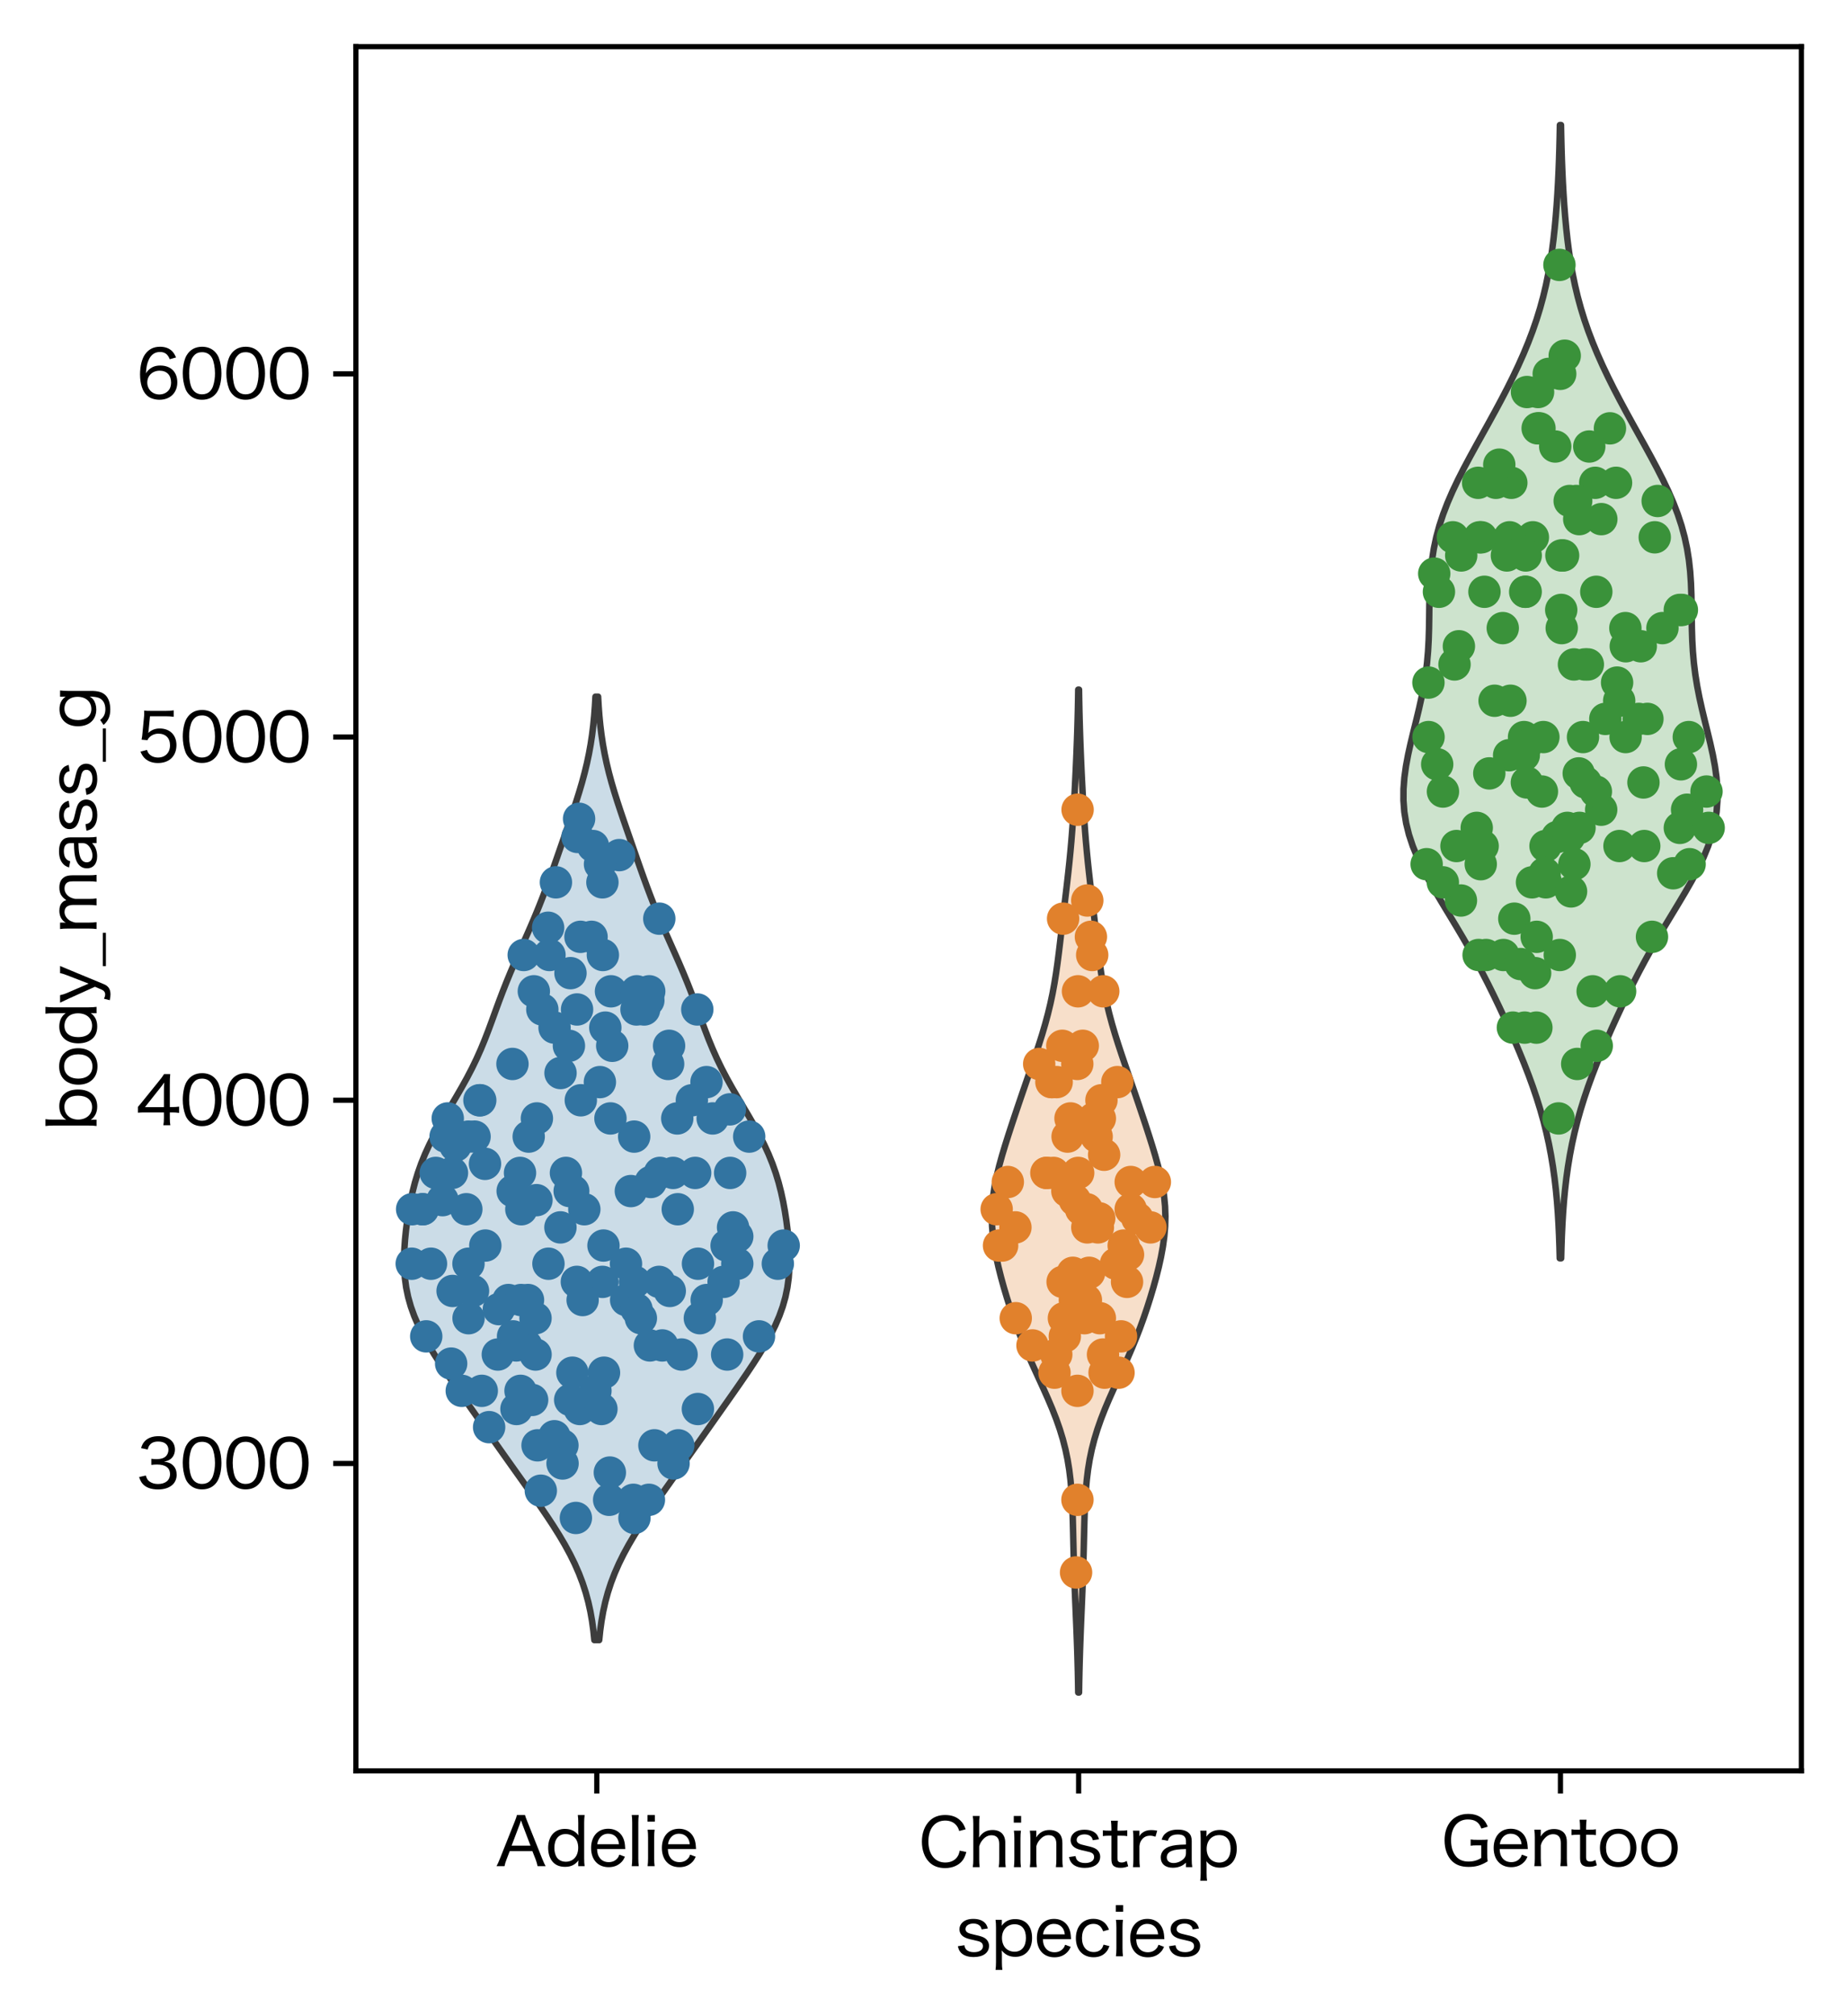 <?xml version="1.0" encoding="utf-8" standalone="no"?>
<!DOCTYPE svg PUBLIC "-//W3C//DTD SVG 1.1//EN"
  "http://www.w3.org/Graphics/SVG/1.1/DTD/svg11.dtd">
<svg xmlns:xlink="http://www.w3.org/1999/xlink" width="285.348pt" height="311.181pt" viewBox="0 0 285.348 311.181" xmlns="http://www.w3.org/2000/svg" version="1.1">
 <defs>
  <style type="text/css">*{stroke-linejoin: round; stroke-linecap: butt}</style>
 </defs>
 <g id="figure_1">
  <g id="patch_1">
   <path d="M 0 311.181 
L 285.348 311.181 
L 285.348 0 
L 0 0 
z
" style="fill: #ffffff"/>
  </g>
  <g id="axes_1">
   <g id="patch_2">
    <path d="M 54.948 273.312 
L 278.148 273.312 
L 278.148 7.2 
L 54.948 7.2 
z
" style="fill: #ffffff"/>
   </g>
   <g id="PolyCollection_1">
    <defs>
     <path id="mc87b22158b" d="M 92.521 -58.055 
L 91.776 -58.055 
L 91.622 -59.526 
L 91.42 -60.996 
L 91.16 -62.467 
L 90.834 -63.938 
L 90.434 -65.409 
L 89.956 -66.879 
L 89.394 -68.35 
L 88.749 -69.821 
L 88.024 -71.292 
L 87.223 -72.762 
L 86.356 -74.233 
L 85.432 -75.704 
L 84.463 -77.175 
L 83.46 -78.645 
L 82.434 -80.116 
L 81.395 -81.587 
L 80.349 -83.058 
L 79.302 -84.528 
L 78.257 -85.999 
L 77.214 -87.47 
L 76.175 -88.941 
L 75.137 -90.411 
L 74.1 -91.882 
L 73.062 -93.353 
L 72.026 -94.824 
L 70.992 -96.294 
L 69.968 -97.765 
L 68.959 -99.236 
L 67.978 -100.707 
L 67.036 -102.177 
L 66.149 -103.648 
L 65.332 -105.119 
L 64.6 -106.59 
L 63.965 -108.06 
L 63.437 -109.531 
L 63.021 -111.002 
L 62.716 -112.473 
L 62.516 -113.943 
L 62.411 -115.414 
L 62.388 -116.885 
L 62.435 -118.356 
L 62.537 -119.826 
L 62.685 -121.297 
L 62.873 -122.768 
L 63.101 -124.239 
L 63.37 -125.709 
L 63.689 -127.18 
L 64.066 -128.651 
L 64.51 -130.122 
L 65.029 -131.592 
L 65.626 -133.063 
L 66.301 -134.534 
L 67.046 -136.005 
L 67.85 -137.475 
L 68.697 -138.946 
L 69.566 -140.417 
L 70.437 -141.888 
L 71.289 -143.358 
L 72.106 -144.829 
L 72.874 -146.3 
L 73.586 -147.771 
L 74.243 -149.241 
L 74.85 -150.712 
L 75.419 -152.183 
L 75.963 -153.654 
L 76.498 -155.124 
L 77.038 -156.595 
L 77.594 -158.066 
L 78.174 -159.537 
L 78.779 -161.007 
L 79.408 -162.478 
L 80.054 -163.949 
L 80.709 -165.42 
L 81.363 -166.89 
L 82.007 -168.361 
L 82.632 -169.832 
L 83.235 -171.303 
L 83.814 -172.773 
L 84.37 -174.244 
L 84.907 -175.715 
L 85.431 -177.186 
L 85.948 -178.656 
L 86.46 -180.127 
L 86.972 -181.598 
L 87.483 -183.069 
L 87.991 -184.539 
L 88.49 -186.01 
L 88.975 -187.481 
L 89.438 -188.952 
L 89.871 -190.422 
L 90.268 -191.893 
L 90.624 -193.364 
L 90.936 -194.835 
L 91.202 -196.305 
L 91.425 -197.776 
L 91.606 -199.247 
L 91.75 -200.718 
L 91.862 -202.188 
L 91.947 -203.659 
L 92.35 -203.659 
L 92.35 -203.659 
L 92.435 -202.188 
L 92.546 -200.718 
L 92.691 -199.247 
L 92.872 -197.776 
L 93.094 -196.305 
L 93.361 -194.835 
L 93.673 -193.364 
L 94.028 -191.893 
L 94.425 -190.422 
L 94.859 -188.952 
L 95.322 -187.481 
L 95.807 -186.01 
L 96.306 -184.539 
L 96.814 -183.069 
L 97.325 -181.598 
L 97.837 -180.127 
L 98.349 -178.656 
L 98.865 -177.186 
L 99.39 -175.715 
L 99.927 -174.244 
L 100.483 -172.773 
L 101.062 -171.303 
L 101.665 -169.832 
L 102.29 -168.361 
L 102.934 -166.89 
L 103.587 -165.42 
L 104.242 -163.949 
L 104.889 -162.478 
L 105.518 -161.007 
L 106.123 -159.537 
L 106.703 -158.066 
L 107.259 -156.595 
L 107.799 -155.124 
L 108.334 -153.654 
L 108.878 -152.183 
L 109.446 -150.712 
L 110.054 -149.241 
L 110.711 -147.771 
L 111.423 -146.3 
L 112.191 -144.829 
L 113.007 -143.358 
L 113.86 -141.888 
L 114.731 -140.417 
L 115.6 -138.946 
L 116.447 -137.475 
L 117.251 -136.005 
L 117.996 -134.534 
L 118.671 -133.063 
L 119.268 -131.592 
L 119.786 -130.122 
L 120.231 -128.651 
L 120.608 -127.18 
L 120.927 -125.709 
L 121.196 -124.239 
L 121.424 -122.768 
L 121.612 -121.297 
L 121.76 -119.826 
L 121.862 -118.356 
L 121.908 -116.885 
L 121.886 -115.414 
L 121.781 -113.943 
L 121.581 -112.473 
L 121.276 -111.002 
L 120.86 -109.531 
L 120.332 -108.06 
L 119.697 -106.59 
L 118.965 -105.119 
L 118.148 -103.648 
L 117.261 -102.177 
L 116.319 -100.707 
L 115.338 -99.236 
L 114.329 -97.765 
L 113.304 -96.294 
L 112.271 -94.824 
L 111.235 -93.353 
L 110.197 -91.882 
L 109.16 -90.411 
L 108.122 -88.941 
L 107.082 -87.47 
L 106.04 -85.999 
L 104.995 -84.528 
L 103.948 -83.058 
L 102.902 -81.587 
L 101.863 -80.116 
L 100.837 -78.645 
L 99.834 -77.175 
L 98.865 -75.704 
L 97.941 -74.233 
L 97.074 -72.762 
L 96.273 -71.292 
L 95.548 -69.821 
L 94.903 -68.35 
L 94.341 -66.879 
L 93.862 -65.409 
L 93.463 -63.938 
L 93.137 -62.467 
L 92.877 -60.996 
L 92.675 -59.526 
L 92.521 -58.055 
z
" style="stroke: #3d3d3d"/>
    </defs>
    <g clip-path="url(#p1c95e8b685)">
     <use xlink:href="#mc87b22158b" x="0" y="311.181" style="fill: #3274a1; fill-opacity: 0.25; stroke: #3d3d3d"/>
    </g>
   </g>
   <g id="PolyCollection_2">
    <defs>
     <path id="m027a10816f" d="M 166.613 -49.965 
L 166.484 -49.965 
L 166.459 -51.528 
L 166.427 -53.092 
L 166.387 -54.655 
L 166.341 -56.218 
L 166.287 -57.782 
L 166.228 -59.345 
L 166.164 -60.909 
L 166.098 -62.472 
L 166.031 -64.035 
L 165.967 -65.599 
L 165.908 -67.162 
L 165.854 -68.726 
L 165.807 -70.289 
L 165.765 -71.852 
L 165.728 -73.416 
L 165.692 -74.979 
L 165.652 -76.543 
L 165.601 -78.106 
L 165.53 -79.669 
L 165.43 -81.233 
L 165.288 -82.796 
L 165.095 -84.36 
L 164.84 -85.923 
L 164.514 -87.487 
L 164.114 -89.05 
L 163.637 -90.613 
L 163.089 -92.177 
L 162.476 -93.74 
L 161.813 -95.304 
L 161.115 -96.867 
L 160.4 -98.43 
L 159.683 -99.994 
L 158.982 -101.557 
L 158.306 -103.121 
L 157.664 -104.684 
L 157.059 -106.247 
L 156.492 -107.811 
L 155.961 -109.374 
L 155.463 -110.938 
L 154.997 -112.501 
L 154.565 -114.064 
L 154.172 -115.628 
L 153.827 -117.191 
L 153.539 -118.755 
L 153.323 -120.318 
L 153.189 -121.881 
L 153.147 -123.445 
L 153.2 -125.008 
L 153.349 -126.572 
L 153.587 -128.135 
L 153.905 -129.699 
L 154.288 -131.262 
L 154.721 -132.825 
L 155.191 -134.389 
L 155.685 -135.952 
L 156.194 -137.516 
L 156.714 -139.079 
L 157.24 -140.642 
L 157.773 -142.206 
L 158.31 -143.769 
L 158.851 -145.333 
L 159.39 -146.896 
L 159.922 -148.459 
L 160.439 -150.023 
L 160.932 -151.586 
L 161.392 -153.15 
L 161.813 -154.713 
L 162.19 -156.276 
L 162.522 -157.84 
L 162.811 -159.403 
L 163.064 -160.967 
L 163.286 -162.53 
L 163.487 -164.093 
L 163.676 -165.657 
L 163.859 -167.22 
L 164.041 -168.784 
L 164.226 -170.347 
L 164.412 -171.911 
L 164.599 -173.474 
L 164.782 -175.037 
L 164.959 -176.601 
L 165.126 -178.164 
L 165.28 -179.728 
L 165.421 -181.291 
L 165.547 -182.854 
L 165.66 -184.418 
L 165.763 -185.981 
L 165.856 -187.545 
L 165.943 -189.108 
L 166.023 -190.671 
L 166.099 -192.235 
L 166.169 -193.798 
L 166.234 -195.362 
L 166.293 -196.925 
L 166.346 -198.488 
L 166.391 -200.052 
L 166.43 -201.615 
L 166.461 -203.179 
L 166.485 -204.742 
L 166.611 -204.742 
L 166.611 -204.742 
L 166.636 -203.179 
L 166.667 -201.615 
L 166.706 -200.052 
L 166.751 -198.488 
L 166.803 -196.925 
L 166.863 -195.362 
L 166.928 -193.798 
L 166.998 -192.235 
L 167.074 -190.671 
L 167.154 -189.108 
L 167.24 -187.545 
L 167.334 -185.981 
L 167.436 -184.418 
L 167.55 -182.854 
L 167.676 -181.291 
L 167.817 -179.728 
L 167.971 -178.164 
L 168.138 -176.601 
L 168.315 -175.037 
L 168.498 -173.474 
L 168.685 -171.911 
L 168.871 -170.347 
L 169.055 -168.784 
L 169.238 -167.22 
L 169.421 -165.657 
L 169.609 -164.093 
L 169.811 -162.53 
L 170.033 -160.967 
L 170.286 -159.403 
L 170.575 -157.84 
L 170.907 -156.276 
L 171.284 -154.713 
L 171.705 -153.15 
L 172.165 -151.586 
L 172.658 -150.023 
L 173.175 -148.459 
L 173.707 -146.896 
L 174.246 -145.333 
L 174.787 -143.769 
L 175.324 -142.206 
L 175.857 -140.642 
L 176.383 -139.079 
L 176.903 -137.516 
L 177.412 -135.952 
L 177.906 -134.389 
L 178.376 -132.825 
L 178.809 -131.262 
L 179.192 -129.699 
L 179.509 -128.135 
L 179.748 -126.572 
L 179.897 -125.008 
L 179.95 -123.445 
L 179.908 -121.881 
L 179.774 -120.318 
L 179.557 -118.755 
L 179.27 -117.191 
L 178.925 -115.628 
L 178.532 -114.064 
L 178.1 -112.501 
L 177.634 -110.938 
L 177.136 -109.374 
L 176.605 -107.811 
L 176.038 -106.247 
L 175.433 -104.684 
L 174.791 -103.121 
L 174.115 -101.557 
L 173.413 -99.994 
L 172.697 -98.43 
L 171.981 -96.867 
L 171.283 -95.304 
L 170.62 -93.74 
L 170.008 -92.177 
L 169.46 -90.613 
L 168.983 -89.05 
L 168.582 -87.487 
L 168.257 -85.923 
L 168.002 -84.36 
L 167.809 -82.796 
L 167.667 -81.233 
L 167.567 -79.669 
L 167.496 -78.106 
L 167.445 -76.543 
L 167.405 -74.979 
L 167.369 -73.416 
L 167.332 -71.852 
L 167.29 -70.289 
L 167.243 -68.726 
L 167.189 -67.162 
L 167.129 -65.599 
L 167.065 -64.035 
L 166.999 -62.472 
L 166.933 -60.909 
L 166.869 -59.345 
L 166.81 -57.782 
L 166.756 -56.218 
L 166.71 -54.655 
L 166.67 -53.092 
L 166.638 -51.528 
L 166.613 -49.965 
z
" style="stroke: #3d3d3d"/>
    </defs>
    <g clip-path="url(#p1c95e8b685)">
     <use xlink:href="#m027a10816f" x="0" y="311.181" style="fill: #e1812c; fill-opacity: 0.25; stroke: #3d3d3d"/>
    </g>
   </g>
   <g id="PolyCollection_3">
    <defs>
     <path id="m608b748e69" d="M 241.057 -116.977 
L 240.84 -116.977 
L 240.793 -118.744 
L 240.731 -120.511 
L 240.648 -122.277 
L 240.542 -124.044 
L 240.407 -125.811 
L 240.24 -127.578 
L 240.036 -129.344 
L 239.79 -131.111 
L 239.499 -132.878 
L 239.159 -134.645 
L 238.767 -136.411 
L 238.323 -138.178 
L 237.825 -139.945 
L 237.276 -141.711 
L 236.677 -143.478 
L 236.033 -145.245 
L 235.347 -147.012 
L 234.626 -148.778 
L 233.875 -150.545 
L 233.096 -152.312 
L 232.294 -154.079 
L 231.469 -155.845 
L 230.62 -157.612 
L 229.743 -159.379 
L 228.835 -161.146 
L 227.893 -162.912 
L 226.914 -164.679 
L 225.898 -166.446 
L 224.852 -168.213 
L 223.785 -169.979 
L 222.715 -171.746 
L 221.662 -173.513 
L 220.653 -175.28 
L 219.714 -177.046 
L 218.871 -178.813 
L 218.147 -180.58 
L 217.561 -182.347 
L 217.124 -184.113 
L 216.84 -185.88 
L 216.707 -187.647 
L 216.716 -189.414 
L 216.852 -191.18 
L 217.096 -192.947 
L 217.426 -194.714 
L 217.818 -196.481 
L 218.244 -198.247 
L 218.682 -200.014 
L 219.107 -201.781 
L 219.499 -203.548 
L 219.842 -205.314 
L 220.125 -207.081 
L 220.344 -208.848 
L 220.5 -210.615 
L 220.599 -212.381 
L 220.654 -214.148 
L 220.682 -215.915 
L 220.701 -217.681 
L 220.733 -219.448 
L 220.8 -221.215 
L 220.921 -222.982 
L 221.115 -224.748 
L 221.396 -226.515 
L 221.774 -228.282 
L 222.254 -230.049 
L 222.835 -231.815 
L 223.514 -233.582 
L 224.279 -235.349 
L 225.119 -237.116 
L 226.017 -238.882 
L 226.959 -240.649 
L 227.928 -242.416 
L 228.91 -244.183 
L 229.891 -245.949 
L 230.861 -247.716 
L 231.81 -249.483 
L 232.73 -251.25 
L 233.612 -253.016 
L 234.451 -254.783 
L 235.24 -256.55 
L 235.973 -258.317 
L 236.646 -260.083 
L 237.256 -261.85 
L 237.802 -263.617 
L 238.284 -265.384 
L 238.704 -267.15 
L 239.066 -268.917 
L 239.377 -270.684 
L 239.642 -272.451 
L 239.868 -274.217 
L 240.06 -275.984 
L 240.223 -277.751 
L 240.361 -279.518 
L 240.479 -281.284 
L 240.578 -283.051 
L 240.661 -284.818 
L 240.729 -286.585 
L 240.784 -288.351 
L 240.828 -290.118 
L 240.862 -291.885 
L 241.035 -291.885 
L 241.035 -291.885 
L 241.069 -290.118 
L 241.113 -288.351 
L 241.168 -286.585 
L 241.236 -284.818 
L 241.319 -283.051 
L 241.418 -281.284 
L 241.535 -279.518 
L 241.674 -277.751 
L 241.837 -275.984 
L 242.029 -274.217 
L 242.255 -272.451 
L 242.52 -270.684 
L 242.831 -268.917 
L 243.193 -267.15 
L 243.613 -265.384 
L 244.095 -263.617 
L 244.64 -261.85 
L 245.251 -260.083 
L 245.924 -258.317 
L 246.657 -256.55 
L 247.446 -254.783 
L 248.285 -253.016 
L 249.167 -251.25 
L 250.087 -249.483 
L 251.035 -247.716 
L 252.005 -245.949 
L 252.987 -244.183 
L 253.969 -242.416 
L 254.938 -240.649 
L 255.88 -238.882 
L 256.778 -237.116 
L 257.618 -235.349 
L 258.383 -233.582 
L 259.061 -231.815 
L 259.643 -230.049 
L 260.123 -228.282 
L 260.501 -226.515 
L 260.782 -224.748 
L 260.976 -222.982 
L 261.097 -221.215 
L 261.164 -219.448 
L 261.196 -217.681 
L 261.215 -215.915 
L 261.243 -214.148 
L 261.298 -212.381 
L 261.397 -210.615 
L 261.553 -208.848 
L 261.772 -207.081 
L 262.055 -205.314 
L 262.398 -203.548 
L 262.79 -201.781 
L 263.215 -200.014 
L 263.652 -198.247 
L 264.079 -196.481 
L 264.47 -194.714 
L 264.8 -192.947 
L 265.045 -191.18 
L 265.181 -189.414 
L 265.19 -187.647 
L 265.057 -185.88 
L 264.773 -184.113 
L 264.336 -182.347 
L 263.749 -180.58 
L 263.026 -178.813 
L 262.183 -177.046 
L 261.244 -175.28 
L 260.234 -173.513 
L 259.182 -171.746 
L 258.112 -169.979 
L 257.045 -168.213 
L 255.999 -166.446 
L 254.983 -164.679 
L 254.004 -162.912 
L 253.061 -161.146 
L 252.154 -159.379 
L 251.277 -157.612 
L 250.428 -155.845 
L 249.603 -154.079 
L 248.8 -152.312 
L 248.022 -150.545 
L 247.27 -148.778 
L 246.55 -147.012 
L 245.864 -145.245 
L 245.22 -143.478 
L 244.621 -141.711 
L 244.072 -139.945 
L 243.574 -138.178 
L 243.13 -136.411 
L 242.738 -134.645 
L 242.398 -132.878 
L 242.107 -131.111 
L 241.861 -129.344 
L 241.657 -127.578 
L 241.49 -125.811 
L 241.355 -124.044 
L 241.249 -122.277 
L 241.166 -120.511 
L 241.103 -118.744 
L 241.057 -116.977 
z
" style="stroke: #3d3d3d"/>
    </defs>
    <g clip-path="url(#p1c95e8b685)">
     <use xlink:href="#m608b748e69" x="0" y="311.181" style="fill: #3a923a; fill-opacity: 0.25; stroke: #3d3d3d"/>
    </g>
   </g>
   <g id="PathCollection_1">
    <defs>
     <path id="C0_0_fce4a20a50" d="M 0 2.5 
C 0.663 2.5 1.299 2.237 1.768 1.768 
C 2.237 1.299 2.5 0.663 2.5 -0 
C 2.5 -0.663 2.237 -1.299 1.768 -1.768 
C 1.299 -2.237 0.663 -2.5 0 -2.5 
C -0.663 -2.5 -1.299 -2.237 -1.768 -1.768 
C -2.237 -1.299 -2.5 -0.663 -2.5 0 
C -2.5 0.663 -2.237 1.299 -1.768 1.768 
C -1.299 2.237 -0.663 2.5 0 2.5 
z
"/>
    </defs>
    <g clip-path="url(#p1c95e8b685)">
     <use xlink:href="#C0_0_fce4a20a50" x="97.408" y="183.827" style="fill: #3274a1"/>
    </g>
    <g clip-path="url(#p1c95e8b685)">
     <use xlink:href="#C0_0_fce4a20a50" x="103.931" y="181.025" style="fill: #3274a1"/>
    </g>
    <g clip-path="url(#p1c95e8b685)">
     <use xlink:href="#C0_0_fce4a20a50" x="88.382" y="211.856" style="fill: #3274a1"/>
    </g>
    <g clip-path="url(#p1c95e8b685)">
     <use xlink:href="#C0_0_fce4a20a50" x="78.503" y="200.644" style="fill: #3274a1"/>
    </g>
    <g clip-path="url(#p1c95e8b685)">
     <use xlink:href="#C0_0_fce4a20a50" x="113.189" y="189.433" style="fill: #3274a1"/>
    </g>
    <g clip-path="url(#p1c95e8b685)">
     <use xlink:href="#C0_0_fce4a20a50" x="113.843" y="190.834" style="fill: #3274a1"/>
    </g>
    <g clip-path="url(#p1c95e8b685)">
     <use xlink:href="#C0_0_fce4a20a50" x="95.617" y="131.975" style="fill: #3274a1"/>
    </g>
    <g clip-path="url(#p1c95e8b685)">
     <use xlink:href="#C0_0_fce4a20a50" x="73.039" y="199.243" style="fill: #3274a1"/>
    </g>
    <g clip-path="url(#p1c95e8b685)">
     <use xlink:href="#C0_0_fce4a20a50" x="83.74" y="155.799" style="fill: #3274a1"/>
    </g>
    <g clip-path="url(#p1c95e8b685)">
     <use xlink:href="#C0_0_fce4a20a50" x="76.868" y="209.053" style="fill: #3274a1"/>
    </g>
    <g clip-path="url(#p1c95e8b685)">
     <use xlink:href="#C0_0_fce4a20a50" x="90.225" y="186.63" style="fill: #3274a1"/>
    </g>
    <g clip-path="url(#p1c95e8b685)">
     <use xlink:href="#C0_0_fce4a20a50" x="91.943" y="214.658" style="fill: #3274a1"/>
    </g>
    <g clip-path="url(#p1c95e8b685)">
     <use xlink:href="#C0_0_fce4a20a50" x="101.887" y="181.025" style="fill: #3274a1"/>
    </g>
    <g clip-path="url(#p1c95e8b685)">
     <use xlink:href="#C0_0_fce4a20a50" x="80.867" y="147.391" style="fill: #3274a1"/>
    </g>
    <g clip-path="url(#p1c95e8b685)">
     <use xlink:href="#C0_0_fce4a20a50" x="72.007" y="186.63" style="fill: #3274a1"/>
    </g>
    <g clip-path="url(#p1c95e8b685)">
     <use xlink:href="#C0_0_fce4a20a50" x="96.683" y="200.644" style="fill: #3274a1"/>
    </g>
    <g clip-path="url(#p1c95e8b685)">
     <use xlink:href="#C0_0_fce4a20a50" x="101.802" y="141.785" style="fill: #3274a1"/>
    </g>
    <g clip-path="url(#p1c95e8b685)">
     <use xlink:href="#C0_0_fce4a20a50" x="102.259" y="207.651" style="fill: #3274a1"/>
    </g>
    <g clip-path="url(#p1c95e8b685)">
     <use xlink:href="#C0_0_fce4a20a50" x="85.627" y="158.602" style="fill: #3274a1"/>
    </g>
    <g clip-path="url(#p1c95e8b685)">
     <use xlink:href="#C0_0_fce4a20a50" x="72.349" y="203.447" style="fill: #3274a1"/>
    </g>
    <g clip-path="url(#p1c95e8b685)">
     <use xlink:href="#C0_0_fce4a20a50" x="112.194" y="192.236" style="fill: #3274a1"/>
    </g>
    <g clip-path="url(#p1c95e8b685)">
     <use xlink:href="#C0_0_fce4a20a50" x="67.285" y="181.025" style="fill: #3274a1"/>
    </g>
    <g clip-path="url(#p1c95e8b685)">
     <use xlink:href="#C0_0_fce4a20a50" x="104.574" y="172.616" style="fill: #3274a1"/>
    </g>
    <g clip-path="url(#p1c95e8b685)">
     <use xlink:href="#C0_0_fce4a20a50" x="112.741" y="181.025" style="fill: #3274a1"/>
    </g>
    <g clip-path="url(#p1c95e8b685)">
     <use xlink:href="#C0_0_fce4a20a50" x="80.295" y="181.025" style="fill: #3274a1"/>
    </g>
    <g clip-path="url(#p1c95e8b685)">
     <use xlink:href="#C0_0_fce4a20a50" x="66.549" y="195.039" style="fill: #3274a1"/>
    </g>
    <g clip-path="url(#p1c95e8b685)">
     <use xlink:href="#C0_0_fce4a20a50" x="80.373" y="214.658" style="fill: #3274a1"/>
    </g>
    <g clip-path="url(#p1c95e8b685)">
     <use xlink:href="#C0_0_fce4a20a50" x="92.865" y="217.461" style="fill: #3274a1"/>
    </g>
    <g clip-path="url(#p1c95e8b685)">
     <use xlink:href="#C0_0_fce4a20a50" x="82.902" y="172.616" style="fill: #3274a1"/>
    </g>
    <g clip-path="url(#p1c95e8b685)">
     <use xlink:href="#C0_0_fce4a20a50" x="93.265" y="211.856" style="fill: #3274a1"/>
    </g>
    <g clip-path="url(#p1c95e8b685)">
     <use xlink:href="#C0_0_fce4a20a50" x="115.683" y="175.419" style="fill: #3274a1"/>
    </g>
    <g clip-path="url(#p1c95e8b685)">
     <use xlink:href="#C0_0_fce4a20a50" x="82.694" y="209.053" style="fill: #3274a1"/>
    </g>
    <g clip-path="url(#p1c95e8b685)">
     <use xlink:href="#C0_0_fce4a20a50" x="70.8" y="175.419" style="fill: #3274a1"/>
    </g>
    <g clip-path="url(#p1c95e8b685)">
     <use xlink:href="#C0_0_fce4a20a50" x="100.348" y="207.651" style="fill: #3274a1"/>
    </g>
    <g clip-path="url(#p1c95e8b685)">
     <use xlink:href="#C0_0_fce4a20a50" x="87.847" y="161.405" style="fill: #3274a1"/>
    </g>
    <g clip-path="url(#p1c95e8b685)">
     <use xlink:href="#C0_0_fce4a20a50" x="69.137" y="172.616" style="fill: #3274a1"/>
    </g>
    <g clip-path="url(#p1c95e8b685)">
     <use xlink:href="#C0_0_fce4a20a50" x="63.575" y="195.039" style="fill: #3274a1"/>
    </g>
    <g clip-path="url(#p1c95e8b685)">
     <use xlink:href="#C0_0_fce4a20a50" x="112.282" y="209.053" style="fill: #3274a1"/>
    </g>
    <g clip-path="url(#p1c95e8b685)">
     <use xlink:href="#C0_0_fce4a20a50" x="92.644" y="133.377" style="fill: #3274a1"/>
    </g>
    <g clip-path="url(#p1c95e8b685)">
     <use xlink:href="#C0_0_fce4a20a50" x="89.528" y="217.461" style="fill: #3274a1"/>
    </g>
    <g clip-path="url(#p1c95e8b685)">
     <use xlink:href="#C0_0_fce4a20a50" x="73.278" y="175.419" style="fill: #3274a1"/>
    </g>
    <g clip-path="url(#p1c95e8b685)">
     <use xlink:href="#C0_0_fce4a20a50" x="75.525" y="220.264" style="fill: #3274a1"/>
    </g>
    <g clip-path="url(#p1c95e8b685)">
     <use xlink:href="#C0_0_fce4a20a50" x="84.847" y="147.391" style="fill: #3274a1"/>
    </g>
    <g clip-path="url(#p1c95e8b685)">
     <use xlink:href="#C0_0_fce4a20a50" x="104.002" y="225.87" style="fill: #3274a1"/>
    </g>
    <g clip-path="url(#p1c95e8b685)">
     <use xlink:href="#C0_0_fce4a20a50" x="93.018" y="136.179" style="fill: #3274a1"/>
    </g>
    <g clip-path="url(#p1c95e8b685)">
     <use xlink:href="#C0_0_fce4a20a50" x="98.28" y="202.046" style="fill: #3274a1"/>
    </g>
    <g clip-path="url(#p1c95e8b685)">
     <use xlink:href="#C0_0_fce4a20a50" x="94.165" y="227.271" style="fill: #3274a1"/>
    </g>
    <g clip-path="url(#p1c95e8b685)">
     <use xlink:href="#C0_0_fce4a20a50" x="109.12" y="200.644" style="fill: #3274a1"/>
    </g>
    <g clip-path="url(#p1c95e8b685)">
     <use xlink:href="#C0_0_fce4a20a50" x="103.312" y="161.405" style="fill: #3274a1"/>
    </g>
    <g clip-path="url(#p1c95e8b685)">
     <use xlink:href="#C0_0_fce4a20a50" x="98.052" y="197.841" style="fill: #3274a1"/>
    </g>
    <g clip-path="url(#p1c95e8b685)">
     <use xlink:href="#C0_0_fce4a20a50" x="94.341" y="152.996" style="fill: #3274a1"/>
    </g>
    <g clip-path="url(#p1c95e8b685)">
     <use xlink:href="#C0_0_fce4a20a50" x="80.448" y="200.644" style="fill: #3274a1"/>
    </g>
    <g clip-path="url(#p1c95e8b685)">
     <use xlink:href="#C0_0_fce4a20a50" x="109.09" y="167.01" style="fill: #3274a1"/>
    </g>
    <g clip-path="url(#p1c95e8b685)">
     <use xlink:href="#C0_0_fce4a20a50" x="94.06" y="231.475" style="fill: #3274a1"/>
    </g>
    <g clip-path="url(#p1c95e8b685)">
     <use xlink:href="#C0_0_fce4a20a50" x="104.652" y="186.63" style="fill: #3274a1"/>
    </g>
    <g clip-path="url(#p1c95e8b685)">
     <use xlink:href="#C0_0_fce4a20a50" x="84.686" y="195.039" style="fill: #3274a1"/>
    </g>
    <g clip-path="url(#p1c95e8b685)">
     <use xlink:href="#C0_0_fce4a20a50" x="69.788" y="181.025" style="fill: #3274a1"/>
    </g>
    <g clip-path="url(#p1c95e8b685)">
     <use xlink:href="#C0_0_fce4a20a50" x="97.964" y="234.278" style="fill: #3274a1"/>
    </g>
    <g clip-path="url(#p1c95e8b685)">
     <use xlink:href="#C0_0_fce4a20a50" x="79.159" y="183.827" style="fill: #3274a1"/>
    </g>
    <g clip-path="url(#p1c95e8b685)">
     <use xlink:href="#C0_0_fce4a20a50" x="107.761" y="217.461" style="fill: #3274a1"/>
    </g>
    <g clip-path="url(#p1c95e8b685)">
     <use xlink:href="#C0_0_fce4a20a50" x="93.089" y="147.391" style="fill: #3274a1"/>
    </g>
    <g clip-path="url(#p1c95e8b685)">
     <use xlink:href="#C0_0_fce4a20a50" x="93.184" y="192.236" style="fill: #3274a1"/>
    </g>
    <g clip-path="url(#p1c95e8b685)">
     <use xlink:href="#C0_0_fce4a20a50" x="92.627" y="167.01" style="fill: #3274a1"/>
    </g>
    <g clip-path="url(#p1c95e8b685)">
     <use xlink:href="#C0_0_fce4a20a50" x="88.922" y="234.278" style="fill: #3274a1"/>
    </g>
    <g clip-path="url(#p1c95e8b685)">
     <use xlink:href="#C0_0_fce4a20a50" x="94.259" y="172.616" style="fill: #3274a1"/>
    </g>
    <g clip-path="url(#p1c95e8b685)">
     <use xlink:href="#C0_0_fce4a20a50" x="117.196" y="206.25" style="fill: #3274a1"/>
    </g>
    <g clip-path="url(#p1c95e8b685)">
     <use xlink:href="#C0_0_fce4a20a50" x="103.165" y="164.208" style="fill: #3274a1"/>
    </g>
    <g clip-path="url(#p1c95e8b685)">
     <use xlink:href="#C0_0_fce4a20a50" x="86.844" y="223.067" style="fill: #3274a1"/>
    </g>
    <g clip-path="url(#p1c95e8b685)">
     <use xlink:href="#C0_0_fce4a20a50" x="91.341" y="144.588" style="fill: #3274a1"/>
    </g>
    <g clip-path="url(#p1c95e8b685)">
     <use xlink:href="#C0_0_fce4a20a50" x="121.011" y="192.236" style="fill: #3274a1"/>
    </g>
    <g clip-path="url(#p1c95e8b685)">
     <use xlink:href="#C0_0_fce4a20a50" x="72.319" y="175.419" style="fill: #3274a1"/>
    </g>
    <g clip-path="url(#p1c95e8b685)">
     <use xlink:href="#C0_0_fce4a20a50" x="72.338" y="195.039" style="fill: #3274a1"/>
    </g>
    <g clip-path="url(#p1c95e8b685)">
     <use xlink:href="#C0_0_fce4a20a50" x="94.53" y="161.405" style="fill: #3274a1"/>
    </g>
    <g clip-path="url(#p1c95e8b685)">
     <use xlink:href="#C0_0_fce4a20a50" x="63.638" y="186.63" style="fill: #3274a1"/>
    </g>
    <g clip-path="url(#p1c95e8b685)">
     <use xlink:href="#C0_0_fce4a20a50" x="98.28" y="155.799" style="fill: #3274a1"/>
    </g>
    <g clip-path="url(#p1c95e8b685)">
     <use xlink:href="#C0_0_fce4a20a50" x="80.499" y="186.63" style="fill: #3274a1"/>
    </g>
    <g clip-path="url(#p1c95e8b685)">
     <use xlink:href="#C0_0_fce4a20a50" x="70.836" y="175.419" style="fill: #3274a1"/>
    </g>
    <g clip-path="url(#p1c95e8b685)">
     <use xlink:href="#C0_0_fce4a20a50" x="96.657" y="195.039" style="fill: #3274a1"/>
    </g>
    <g clip-path="url(#p1c95e8b685)">
     <use xlink:href="#C0_0_fce4a20a50" x="74.03" y="169.813" style="fill: #3274a1"/>
    </g>
    <g clip-path="url(#p1c95e8b685)">
     <use xlink:href="#C0_0_fce4a20a50" x="71.3" y="214.658" style="fill: #3274a1"/>
    </g>
    <g clip-path="url(#p1c95e8b685)">
     <use xlink:href="#C0_0_fce4a20a50" x="91.565" y="130.574" style="fill: #3274a1"/>
    </g>
    <g clip-path="url(#p1c95e8b685)">
     <use xlink:href="#C0_0_fce4a20a50" x="107.341" y="181.025" style="fill: #3274a1"/>
    </g>
    <g clip-path="url(#p1c95e8b685)">
     <use xlink:href="#C0_0_fce4a20a50" x="93.467" y="158.602" style="fill: #3274a1"/>
    </g>
    <g clip-path="url(#p1c95e8b685)">
     <use xlink:href="#C0_0_fce4a20a50" x="65.814" y="206.25" style="fill: #3274a1"/>
    </g>
    <g clip-path="url(#p1c95e8b685)">
     <use xlink:href="#C0_0_fce4a20a50" x="120.105" y="195.039" style="fill: #3274a1"/>
    </g>
    <g clip-path="url(#p1c95e8b685)">
     <use xlink:href="#C0_0_fce4a20a50" x="87.387" y="181.025" style="fill: #3274a1"/>
    </g>
    <g clip-path="url(#p1c95e8b685)">
     <use xlink:href="#C0_0_fce4a20a50" x="101.771" y="197.841" style="fill: #3274a1"/>
    </g>
    <g clip-path="url(#p1c95e8b685)">
     <use xlink:href="#C0_0_fce4a20a50" x="110.044" y="172.616" style="fill: #3274a1"/>
    </g>
    <g clip-path="url(#p1c95e8b685)">
     <use xlink:href="#C0_0_fce4a20a50" x="74.939" y="192.236" style="fill: #3274a1"/>
    </g>
    <g clip-path="url(#p1c95e8b685)">
     <use xlink:href="#C0_0_fce4a20a50" x="107.775" y="195.039" style="fill: #3274a1"/>
    </g>
    <g clip-path="url(#p1c95e8b685)">
     <use xlink:href="#C0_0_fce4a20a50" x="82.429" y="152.996" style="fill: #3274a1"/>
    </g>
    <g clip-path="url(#p1c95e8b685)">
     <use xlink:href="#C0_0_fce4a20a50" x="108.064" y="203.447" style="fill: #3274a1"/>
    </g>
    <g clip-path="url(#p1c95e8b685)">
     <use xlink:href="#C0_0_fce4a20a50" x="89.631" y="144.588" style="fill: #3274a1"/>
    </g>
    <g clip-path="url(#p1c95e8b685)">
     <use xlink:href="#C0_0_fce4a20a50" x="105.24" y="209.053" style="fill: #3274a1"/>
    </g>
    <g clip-path="url(#p1c95e8b685)">
     <use xlink:href="#C0_0_fce4a20a50" x="98.312" y="152.996" style="fill: #3274a1"/>
    </g>
    <g clip-path="url(#p1c95e8b685)">
     <use xlink:href="#C0_0_fce4a20a50" x="65.298" y="186.63" style="fill: #3274a1"/>
    </g>
    <g clip-path="url(#p1c95e8b685)">
     <use xlink:href="#C0_0_fce4a20a50" x="88.088" y="150.194" style="fill: #3274a1"/>
    </g>
    <g clip-path="url(#p1c95e8b685)">
     <use xlink:href="#C0_0_fce4a20a50" x="100.199" y="231.475" style="fill: #3274a1"/>
    </g>
    <g clip-path="url(#p1c95e8b685)">
     <use xlink:href="#C0_0_fce4a20a50" x="79.128" y="164.208" style="fill: #3274a1"/>
    </g>
    <g clip-path="url(#p1c95e8b685)">
     <use xlink:href="#C0_0_fce4a20a50" x="82.833" y="185.229" style="fill: #3274a1"/>
    </g>
    <g clip-path="url(#p1c95e8b685)">
     <use xlink:href="#C0_0_fce4a20a50" x="89.17" y="129.172" style="fill: #3274a1"/>
    </g>
    <g clip-path="url(#p1c95e8b685)">
     <use xlink:href="#C0_0_fce4a20a50" x="85.601" y="221.665" style="fill: #3274a1"/>
    </g>
    <g clip-path="url(#p1c95e8b685)">
     <use xlink:href="#C0_0_fce4a20a50" x="99.457" y="155.799" style="fill: #3274a1"/>
    </g>
    <g clip-path="url(#p1c95e8b685)">
     <use xlink:href="#C0_0_fce4a20a50" x="83.507" y="230.074" style="fill: #3274a1"/>
    </g>
    <g clip-path="url(#p1c95e8b685)">
     <use xlink:href="#C0_0_fce4a20a50" x="113.845" y="195.039" style="fill: #3274a1"/>
    </g>
    <g clip-path="url(#p1c95e8b685)">
     <use xlink:href="#C0_0_fce4a20a50" x="88.515" y="183.827" style="fill: #3274a1"/>
    </g>
    <g clip-path="url(#p1c95e8b685)">
     <use xlink:href="#C0_0_fce4a20a50" x="81.636" y="175.419" style="fill: #3274a1"/>
    </g>
    <g clip-path="url(#p1c95e8b685)">
     <use xlink:href="#C0_0_fce4a20a50" x="88.041" y="216.06" style="fill: #3274a1"/>
    </g>
    <g clip-path="url(#p1c95e8b685)">
     <use xlink:href="#C0_0_fce4a20a50" x="89.416" y="126.37" style="fill: #3274a1"/>
    </g>
    <g clip-path="url(#p1c95e8b685)">
     <use xlink:href="#C0_0_fce4a20a50" x="74.889" y="179.623" style="fill: #3274a1"/>
    </g>
    <g clip-path="url(#p1c95e8b685)">
     <use xlink:href="#C0_0_fce4a20a50" x="85.84" y="136.179" style="fill: #3274a1"/>
    </g>
    <g clip-path="url(#p1c95e8b685)">
     <use xlink:href="#C0_0_fce4a20a50" x="74.391" y="214.658" style="fill: #3274a1"/>
    </g>
    <g clip-path="url(#p1c95e8b685)">
     <use xlink:href="#C0_0_fce4a20a50" x="100.111" y="154.398" style="fill: #3274a1"/>
    </g>
    <g clip-path="url(#p1c95e8b685)">
     <use xlink:href="#C0_0_fce4a20a50" x="97.922" y="175.419" style="fill: #3274a1"/>
    </g>
    <g clip-path="url(#p1c95e8b685)">
     <use xlink:href="#C0_0_fce4a20a50" x="86.55" y="165.609" style="fill: #3274a1"/>
    </g>
    <g clip-path="url(#p1c95e8b685)">
     <use xlink:href="#C0_0_fce4a20a50" x="97.793" y="231.475" style="fill: #3274a1"/>
    </g>
    <g clip-path="url(#p1c95e8b685)">
     <use xlink:href="#C0_0_fce4a20a50" x="100.476" y="182.426" style="fill: #3274a1"/>
    </g>
    <g clip-path="url(#p1c95e8b685)">
     <use xlink:href="#C0_0_fce4a20a50" x="79.22" y="206.25" style="fill: #3274a1"/>
    </g>
    <g clip-path="url(#p1c95e8b685)">
     <use xlink:href="#C0_0_fce4a20a50" x="81.248" y="207.651" style="fill: #3274a1"/>
    </g>
    <g clip-path="url(#p1c95e8b685)">
     <use xlink:href="#C0_0_fce4a20a50" x="79.746" y="217.461" style="fill: #3274a1"/>
    </g>
    <g clip-path="url(#p1c95e8b685)">
     <use xlink:href="#C0_0_fce4a20a50" x="111.73" y="197.841" style="fill: #3274a1"/>
    </g>
    <g clip-path="url(#p1c95e8b685)">
     <use xlink:href="#C0_0_fce4a20a50" x="81.53" y="200.644" style="fill: #3274a1"/>
    </g>
    <g clip-path="url(#p1c95e8b685)">
     <use xlink:href="#C0_0_fce4a20a50" x="70.327" y="176.82" style="fill: #3274a1"/>
    </g>
    <g clip-path="url(#p1c95e8b685)">
     <use xlink:href="#C0_0_fce4a20a50" x="83.001" y="223.067" style="fill: #3274a1"/>
    </g>
    <g clip-path="url(#p1c95e8b685)">
     <use xlink:href="#C0_0_fce4a20a50" x="74.152" y="169.813" style="fill: #3274a1"/>
    </g>
    <g clip-path="url(#p1c95e8b685)">
     <use xlink:href="#C0_0_fce4a20a50" x="69.661" y="210.454" style="fill: #3274a1"/>
    </g>
    <g clip-path="url(#p1c95e8b685)">
     <use xlink:href="#C0_0_fce4a20a50" x="100.248" y="152.996" style="fill: #3274a1"/>
    </g>
    <g clip-path="url(#p1c95e8b685)">
     <use xlink:href="#C0_0_fce4a20a50" x="101.048" y="223.067" style="fill: #3274a1"/>
    </g>
    <g clip-path="url(#p1c95e8b685)">
     <use xlink:href="#C0_0_fce4a20a50" x="106.83" y="169.813" style="fill: #3274a1"/>
    </g>
    <g clip-path="url(#p1c95e8b685)">
     <use xlink:href="#C0_0_fce4a20a50" x="79.708" y="207.651" style="fill: #3274a1"/>
    </g>
    <g clip-path="url(#p1c95e8b685)">
     <use xlink:href="#C0_0_fce4a20a50" x="93.026" y="197.841" style="fill: #3274a1"/>
    </g>
    <g clip-path="url(#p1c95e8b685)">
     <use xlink:href="#C0_0_fce4a20a50" x="89.071" y="197.841" style="fill: #3274a1"/>
    </g>
    <g clip-path="url(#p1c95e8b685)">
     <use xlink:href="#C0_0_fce4a20a50" x="84.635" y="143.186" style="fill: #3274a1"/>
    </g>
    <g clip-path="url(#p1c95e8b685)">
     <use xlink:href="#C0_0_fce4a20a50" x="77.029" y="202.046" style="fill: #3274a1"/>
    </g>
    <g clip-path="url(#p1c95e8b685)">
     <use xlink:href="#C0_0_fce4a20a50" x="68.803" y="175.419" style="fill: #3274a1"/>
    </g>
    <g clip-path="url(#p1c95e8b685)">
     <use xlink:href="#C0_0_fce4a20a50" x="82.168" y="216.06" style="fill: #3274a1"/>
    </g>
    <g clip-path="url(#p1c95e8b685)">
     <use xlink:href="#C0_0_fce4a20a50" x="112.697" y="171.215" style="fill: #3274a1"/>
    </g>
    <g clip-path="url(#p1c95e8b685)">
     <use xlink:href="#C0_0_fce4a20a50" x="82.687" y="203.447" style="fill: #3274a1"/>
    </g>
    <g clip-path="url(#p1c95e8b685)">
     <use xlink:href="#C0_0_fce4a20a50" x="89.105" y="155.799" style="fill: #3274a1"/>
    </g>
    <g clip-path="url(#p1c95e8b685)">
     <use xlink:href="#C0_0_fce4a20a50" x="98.959" y="203.447" style="fill: #3274a1"/>
    </g>
    <g clip-path="url(#p1c95e8b685)">
     <use xlink:href="#C0_0_fce4a20a50" x="69.885" y="199.243" style="fill: #3274a1"/>
    </g>
    <g clip-path="url(#p1c95e8b685)">
     <use xlink:href="#C0_0_fce4a20a50" x="104.733" y="223.067" style="fill: #3274a1"/>
    </g>
    <g clip-path="url(#p1c95e8b685)">
     <use xlink:href="#C0_0_fce4a20a50" x="68.335" y="185.229" style="fill: #3274a1"/>
    </g>
    <g clip-path="url(#p1c95e8b685)">
     <use xlink:href="#C0_0_fce4a20a50" x="86.863" y="225.87" style="fill: #3274a1"/>
    </g>
    <g clip-path="url(#p1c95e8b685)">
     <use xlink:href="#C0_0_fce4a20a50" x="86.536" y="189.433" style="fill: #3274a1"/>
    </g>
    <g clip-path="url(#p1c95e8b685)">
     <use xlink:href="#C0_0_fce4a20a50" x="107.669" y="155.799" style="fill: #3274a1"/>
    </g>
    <g clip-path="url(#p1c95e8b685)">
     <use xlink:href="#C0_0_fce4a20a50" x="103.42" y="199.243" style="fill: #3274a1"/>
    </g>
    <g clip-path="url(#p1c95e8b685)">
     <use xlink:href="#C0_0_fce4a20a50" x="89.963" y="200.644" style="fill: #3274a1"/>
    </g>
    <g clip-path="url(#p1c95e8b685)">
     <use xlink:href="#C0_0_fce4a20a50" x="87.962" y="183.827" style="fill: #3274a1"/>
    </g>
    <g clip-path="url(#p1c95e8b685)">
     <use xlink:href="#C0_0_fce4a20a50" x="65.228" y="186.63" style="fill: #3274a1"/>
    </g>
    <g clip-path="url(#p1c95e8b685)">
     <use xlink:href="#C0_0_fce4a20a50" x="89.682" y="169.813" style="fill: #3274a1"/>
    </g>
   </g>
   <g id="PathCollection_2">
    <defs>
     <path id="C1_0_f2c3fac5bd" d="M 0 2.5 
C 0.663 2.5 1.299 2.237 1.768 1.768 
C 2.237 1.299 2.5 0.663 2.5 -0 
C 2.5 -0.663 2.237 -1.299 1.768 -1.768 
C 1.299 -2.237 0.663 -2.5 0 -2.5 
C -0.663 -2.5 -1.299 -2.237 -1.768 -1.768 
C -2.237 -1.299 -2.5 -0.663 -2.5 0 
C -2.5 0.663 -2.237 1.299 -1.768 1.768 
C -1.299 2.237 -0.663 2.5 0 2.5 
z
"/>
    </defs>
    <g clip-path="url(#p1c95e8b685)">
     <use xlink:href="#C1_0_f2c3fac5bd" x="174.026" y="197.841" style="fill: #e1812c"/>
    </g>
    <g clip-path="url(#p1c95e8b685)">
     <use xlink:href="#C1_0_f2c3fac5bd" x="169.333" y="175.419" style="fill: #e1812c"/>
    </g>
    <g clip-path="url(#p1c95e8b685)">
     <use xlink:href="#C1_0_f2c3fac5bd" x="167.889" y="189.433" style="fill: #e1812c"/>
    </g>
    <g clip-path="url(#p1c95e8b685)">
     <use xlink:href="#C1_0_f2c3fac5bd" x="168.166" y="196.44" style="fill: #e1812c"/>
    </g>
    <g clip-path="url(#p1c95e8b685)">
     <use xlink:href="#C1_0_f2c3fac5bd" x="165.97" y="185.229" style="fill: #e1812c"/>
    </g>
    <g clip-path="url(#p1c95e8b685)">
     <use xlink:href="#C1_0_f2c3fac5bd" x="169.628" y="172.616" style="fill: #e1812c"/>
    </g>
    <g clip-path="url(#p1c95e8b685)">
     <use xlink:href="#C1_0_f2c3fac5bd" x="170.556" y="211.856" style="fill: #e1812c"/>
    </g>
    <g clip-path="url(#p1c95e8b685)">
     <use xlink:href="#C1_0_f2c3fac5bd" x="164.81" y="183.827" style="fill: #e1812c"/>
    </g>
    <g clip-path="url(#p1c95e8b685)">
     <use xlink:href="#C1_0_f2c3fac5bd" x="167.19" y="161.405" style="fill: #e1812c"/>
    </g>
    <g clip-path="url(#p1c95e8b685)">
     <use xlink:href="#C1_0_f2c3fac5bd" x="166.931" y="186.63" style="fill: #e1812c"/>
    </g>
    <g clip-path="url(#p1c95e8b685)">
     <use xlink:href="#C1_0_f2c3fac5bd" x="162.673" y="181.025" style="fill: #e1812c"/>
    </g>
    <g clip-path="url(#p1c95e8b685)">
     <use xlink:href="#C1_0_f2c3fac5bd" x="155.616" y="182.426" style="fill: #e1812c"/>
    </g>
    <g clip-path="url(#p1c95e8b685)">
     <use xlink:href="#C1_0_f2c3fac5bd" x="174.59" y="186.63" style="fill: #e1812c"/>
    </g>
    <g clip-path="url(#p1c95e8b685)">
     <use xlink:href="#C1_0_f2c3fac5bd" x="163.16" y="167.01" style="fill: #e1812c"/>
    </g>
    <g clip-path="url(#p1c95e8b685)">
     <use xlink:href="#C1_0_f2c3fac5bd" x="174.177" y="193.637" style="fill: #e1812c"/>
    </g>
    <g clip-path="url(#p1c95e8b685)">
     <use xlink:href="#C1_0_f2c3fac5bd" x="162.5" y="167.01" style="fill: #e1812c"/>
    </g>
    <g clip-path="url(#p1c95e8b685)">
     <use xlink:href="#C1_0_f2c3fac5bd" x="170.314" y="209.053" style="fill: #e1812c"/>
    </g>
    <g clip-path="url(#p1c95e8b685)">
     <use xlink:href="#C1_0_f2c3fac5bd" x="167.808" y="186.63" style="fill: #e1812c"/>
    </g>
    <g clip-path="url(#p1c95e8b685)">
     <use xlink:href="#C1_0_f2c3fac5bd" x="167.673" y="200.644" style="fill: #e1812c"/>
    </g>
    <g clip-path="url(#p1c95e8b685)">
     <use xlink:href="#C1_0_f2c3fac5bd" x="168.644" y="147.391" style="fill: #e1812c"/>
    </g>
    <g clip-path="url(#p1c95e8b685)">
     <use xlink:href="#C1_0_f2c3fac5bd" x="173.508" y="192.236" style="fill: #e1812c"/>
    </g>
    <g clip-path="url(#p1c95e8b685)">
     <use xlink:href="#C1_0_f2c3fac5bd" x="156.84" y="203.447" style="fill: #e1812c"/>
    </g>
    <g clip-path="url(#p1c95e8b685)">
     <use xlink:href="#C1_0_f2c3fac5bd" x="166.368" y="231.475" style="fill: #e1812c"/>
    </g>
    <g clip-path="url(#p1c95e8b685)">
     <use xlink:href="#C1_0_f2c3fac5bd" x="161.644" y="181.025" style="fill: #e1812c"/>
    </g>
    <g clip-path="url(#p1c95e8b685)">
     <use xlink:href="#C1_0_f2c3fac5bd" x="163.099" y="209.053" style="fill: #e1812c"/>
    </g>
    <g clip-path="url(#p1c95e8b685)">
     <use xlink:href="#C1_0_f2c3fac5bd" x="164.031" y="161.405" style="fill: #e1812c"/>
    </g>
    <g clip-path="url(#p1c95e8b685)">
     <use xlink:href="#C1_0_f2c3fac5bd" x="164.278" y="203.447" style="fill: #e1812c"/>
    </g>
    <g clip-path="url(#p1c95e8b685)">
     <use xlink:href="#C1_0_f2c3fac5bd" x="166.482" y="181.025" style="fill: #e1812c"/>
    </g>
    <g clip-path="url(#p1c95e8b685)">
     <use xlink:href="#C1_0_f2c3fac5bd" x="153.895" y="186.63" style="fill: #e1812c"/>
    </g>
    <g clip-path="url(#p1c95e8b685)">
     <use xlink:href="#C1_0_f2c3fac5bd" x="167.886" y="138.982" style="fill: #e1812c"/>
    </g>
    <g clip-path="url(#p1c95e8b685)">
     <use xlink:href="#C1_0_f2c3fac5bd" x="166.37" y="214.658" style="fill: #e1812c"/>
    </g>
    <g clip-path="url(#p1c95e8b685)">
     <use xlink:href="#C1_0_f2c3fac5bd" x="166.451" y="152.996" style="fill: #e1812c"/>
    </g>
    <g clip-path="url(#p1c95e8b685)">
     <use xlink:href="#C1_0_f2c3fac5bd" x="164.418" y="206.25" style="fill: #e1812c"/>
    </g>
    <g clip-path="url(#p1c95e8b685)">
     <use xlink:href="#C1_0_f2c3fac5bd" x="160.461" y="164.208" style="fill: #e1812c"/>
    </g>
    <g clip-path="url(#p1c95e8b685)">
     <use xlink:href="#C1_0_f2c3fac5bd" x="154.738" y="192.236" style="fill: #e1812c"/>
    </g>
    <g clip-path="url(#p1c95e8b685)">
     <use xlink:href="#C1_0_f2c3fac5bd" x="164.845" y="175.419" style="fill: #e1812c"/>
    </g>
    <g clip-path="url(#p1c95e8b685)">
     <use xlink:href="#C1_0_f2c3fac5bd" x="170.488" y="178.222" style="fill: #e1812c"/>
    </g>
    <g clip-path="url(#p1c95e8b685)">
     <use xlink:href="#C1_0_f2c3fac5bd" x="166.391" y="124.968" style="fill: #e1812c"/>
    </g>
    <g clip-path="url(#p1c95e8b685)">
     <use xlink:href="#C1_0_f2c3fac5bd" x="166.154" y="242.687" style="fill: #e1812c"/>
    </g>
    <g clip-path="url(#p1c95e8b685)">
     <use xlink:href="#C1_0_f2c3fac5bd" x="164.152" y="141.785" style="fill: #e1812c"/>
    </g>
    <g clip-path="url(#p1c95e8b685)">
     <use xlink:href="#C1_0_f2c3fac5bd" x="165.296" y="172.616" style="fill: #e1812c"/>
    </g>
    <g clip-path="url(#p1c95e8b685)">
     <use xlink:href="#C1_0_f2c3fac5bd" x="169.525" y="189.433" style="fill: #e1812c"/>
    </g>
    <g clip-path="url(#p1c95e8b685)">
     <use xlink:href="#C1_0_f2c3fac5bd" x="172.316" y="195.039" style="fill: #e1812c"/>
    </g>
    <g clip-path="url(#p1c95e8b685)">
     <use xlink:href="#C1_0_f2c3fac5bd" x="164.077" y="197.841" style="fill: #e1812c"/>
    </g>
    <g clip-path="url(#p1c95e8b685)">
     <use xlink:href="#C1_0_f2c3fac5bd" x="169.73" y="188.032" style="fill: #e1812c"/>
    </g>
    <g clip-path="url(#p1c95e8b685)">
     <use xlink:href="#C1_0_f2c3fac5bd" x="168.447" y="144.588" style="fill: #e1812c"/>
    </g>
    <g clip-path="url(#p1c95e8b685)">
     <use xlink:href="#C1_0_f2c3fac5bd" x="167.453" y="203.447" style="fill: #e1812c"/>
    </g>
    <g clip-path="url(#p1c95e8b685)">
     <use xlink:href="#C1_0_f2c3fac5bd" x="170.357" y="152.996" style="fill: #e1812c"/>
    </g>
    <g clip-path="url(#p1c95e8b685)">
     <use xlink:href="#C1_0_f2c3fac5bd" x="162.825" y="211.856" style="fill: #e1812c"/>
    </g>
    <g clip-path="url(#p1c95e8b685)">
     <use xlink:href="#C1_0_f2c3fac5bd" x="175.614" y="188.032" style="fill: #e1812c"/>
    </g>
    <g clip-path="url(#p1c95e8b685)">
     <use xlink:href="#C1_0_f2c3fac5bd" x="159.426" y="207.651" style="fill: #e1812c"/>
    </g>
    <g clip-path="url(#p1c95e8b685)">
     <use xlink:href="#C1_0_f2c3fac5bd" x="169.828" y="172.616" style="fill: #e1812c"/>
    </g>
    <g clip-path="url(#p1c95e8b685)">
     <use xlink:href="#C1_0_f2c3fac5bd" x="154.257" y="192.236" style="fill: #e1812c"/>
    </g>
    <g clip-path="url(#p1c95e8b685)">
     <use xlink:href="#C1_0_f2c3fac5bd" x="162.346" y="167.01" style="fill: #e1812c"/>
    </g>
    <g clip-path="url(#p1c95e8b685)">
     <use xlink:href="#C1_0_f2c3fac5bd" x="173.095" y="206.25" style="fill: #e1812c"/>
    </g>
    <g clip-path="url(#p1c95e8b685)">
     <use xlink:href="#C1_0_f2c3fac5bd" x="165.968" y="200.644" style="fill: #e1812c"/>
    </g>
    <g clip-path="url(#p1c95e8b685)">
     <use xlink:href="#C1_0_f2c3fac5bd" x="172.71" y="211.856" style="fill: #e1812c"/>
    </g>
    <g clip-path="url(#p1c95e8b685)">
     <use xlink:href="#C1_0_f2c3fac5bd" x="172.528" y="167.01" style="fill: #e1812c"/>
    </g>
    <g clip-path="url(#p1c95e8b685)">
     <use xlink:href="#C1_0_f2c3fac5bd" x="161.57" y="181.025" style="fill: #e1812c"/>
    </g>
    <g clip-path="url(#p1c95e8b685)">
     <use xlink:href="#C1_0_f2c3fac5bd" x="165.652" y="196.44" style="fill: #e1812c"/>
    </g>
    <g clip-path="url(#p1c95e8b685)">
     <use xlink:href="#C1_0_f2c3fac5bd" x="168.892" y="172.616" style="fill: #e1812c"/>
    </g>
    <g clip-path="url(#p1c95e8b685)">
     <use xlink:href="#C1_0_f2c3fac5bd" x="156.79" y="189.433" style="fill: #e1812c"/>
    </g>
    <g clip-path="url(#p1c95e8b685)">
     <use xlink:href="#C1_0_f2c3fac5bd" x="177.643" y="189.433" style="fill: #e1812c"/>
    </g>
    <g clip-path="url(#p1c95e8b685)">
     <use xlink:href="#C1_0_f2c3fac5bd" x="170.074" y="169.813" style="fill: #e1812c"/>
    </g>
    <g clip-path="url(#p1c95e8b685)">
     <use xlink:href="#C1_0_f2c3fac5bd" x="169.828" y="203.447" style="fill: #e1812c"/>
    </g>
    <g clip-path="url(#p1c95e8b685)">
     <use xlink:href="#C1_0_f2c3fac5bd" x="174.592" y="182.426" style="fill: #e1812c"/>
    </g>
    <g clip-path="url(#p1c95e8b685)">
     <use xlink:href="#C1_0_f2c3fac5bd" x="166.344" y="164.208" style="fill: #e1812c"/>
    </g>
    <g clip-path="url(#p1c95e8b685)">
     <use xlink:href="#C1_0_f2c3fac5bd" x="178.321" y="182.426" style="fill: #e1812c"/>
    </g>
   </g>
   <g id="PathCollection_3">
    <defs>
     <path id="C2_0_ac5a83f47b" d="M 0 2.5 
C 0.663 2.5 1.299 2.237 1.768 1.768 
C 2.237 1.299 2.5 0.663 2.5 -0 
C 2.5 -0.663 2.237 -1.299 1.768 -1.768 
C 1.299 -2.237 0.663 -2.5 0 -2.5 
C -0.663 -2.5 -1.299 -2.237 -1.768 -1.768 
C -2.237 -1.299 -2.5 -0.663 -2.5 0 
C -2.5 0.663 -2.237 1.299 -1.768 1.768 
C -1.299 2.237 -0.663 2.5 0 2.5 
z
"/>
    </defs>
    <g clip-path="url(#p1c95e8b685)">
     <use xlink:href="#C2_0_ac5a83f47b" x="233.824" y="141.785" style="fill: #3a923a"/>
    </g>
    <g clip-path="url(#p1c95e8b685)">
     <use xlink:href="#C2_0_ac5a83f47b" x="249.532" y="74.517" style="fill: #3a923a"/>
    </g>
    <g clip-path="url(#p1c95e8b685)">
     <use xlink:href="#C2_0_ac5a83f47b" x="255.081" y="144.588" style="fill: #3a923a"/>
    </g>
    <g clip-path="url(#p1c95e8b685)">
     <use xlink:href="#C2_0_ac5a83f47b" x="228.237" y="74.517" style="fill: #3a923a"/>
    </g>
    <g clip-path="url(#p1c95e8b685)">
     <use xlink:href="#C2_0_ac5a83f47b" x="235.575" y="91.334" style="fill: #3a923a"/>
    </g>
    <g clip-path="url(#p1c95e8b685)">
     <use xlink:href="#C2_0_ac5a83f47b" x="225.583" y="138.982" style="fill: #3a923a"/>
    </g>
    <g clip-path="url(#p1c95e8b685)">
     <use xlink:href="#C2_0_ac5a83f47b" x="260.5" y="124.968" style="fill: #3a923a"/>
    </g>
    <g clip-path="url(#p1c95e8b685)">
     <use xlink:href="#C2_0_ac5a83f47b" x="244.695" y="102.546" style="fill: #3a923a"/>
    </g>
    <g clip-path="url(#p1c95e8b685)">
     <use xlink:href="#C2_0_ac5a83f47b" x="229.454" y="147.391" style="fill: #3a923a"/>
    </g>
    <g clip-path="url(#p1c95e8b685)">
     <use xlink:href="#C2_0_ac5a83f47b" x="249.694" y="105.348" style="fill: #3a923a"/>
    </g>
    <g clip-path="url(#p1c95e8b685)">
     <use xlink:href="#C2_0_ac5a83f47b" x="228.641" y="133.377" style="fill: #3a923a"/>
    </g>
    <g clip-path="url(#p1c95e8b685)">
     <use xlink:href="#C2_0_ac5a83f47b" x="228.724" y="82.926" style="fill: #3a923a"/>
    </g>
    <g clip-path="url(#p1c95e8b685)">
     <use xlink:href="#C2_0_ac5a83f47b" x="220.286" y="133.377" style="fill: #3a923a"/>
    </g>
    <g clip-path="url(#p1c95e8b685)">
     <use xlink:href="#C2_0_ac5a83f47b" x="237.429" y="66.109" style="fill: #3a923a"/>
    </g>
    <g clip-path="url(#p1c95e8b685)">
     <use xlink:href="#C2_0_ac5a83f47b" x="237.233" y="158.602" style="fill: #3a923a"/>
    </g>
    <g clip-path="url(#p1c95e8b685)">
     <use xlink:href="#C2_0_ac5a83f47b" x="248.589" y="66.109" style="fill: #3a923a"/>
    </g>
    <g clip-path="url(#p1c95e8b685)">
     <use xlink:href="#C2_0_ac5a83f47b" x="246.554" y="161.405" style="fill: #3a923a"/>
    </g>
    <g clip-path="url(#p1c95e8b685)">
     <use xlink:href="#C2_0_ac5a83f47b" x="240.792" y="40.884" style="fill: #3a923a"/>
    </g>
    <g clip-path="url(#p1c95e8b685)">
     <use xlink:href="#C2_0_ac5a83f47b" x="247.239" y="124.968" style="fill: #3a923a"/>
    </g>
    <g clip-path="url(#p1c95e8b685)">
     <use xlink:href="#C2_0_ac5a83f47b" x="259.376" y="94.137" style="fill: #3a923a"/>
    </g>
    <g clip-path="url(#p1c95e8b685)">
     <use xlink:href="#C2_0_ac5a83f47b" x="230.981" y="74.517" style="fill: #3a923a"/>
    </g>
    <g clip-path="url(#p1c95e8b685)">
     <use xlink:href="#C2_0_ac5a83f47b" x="220.58" y="113.757" style="fill: #3a923a"/>
    </g>
    <g clip-path="url(#p1c95e8b685)">
     <use xlink:href="#C2_0_ac5a83f47b" x="228.309" y="147.391" style="fill: #3a923a"/>
    </g>
    <g clip-path="url(#p1c95e8b685)">
     <use xlink:href="#C2_0_ac5a83f47b" x="254.376" y="110.954" style="fill: #3a923a"/>
    </g>
    <g clip-path="url(#p1c95e8b685)">
     <use xlink:href="#C2_0_ac5a83f47b" x="235.326" y="113.757" style="fill: #3a923a"/>
    </g>
    <g clip-path="url(#p1c95e8b685)">
     <use xlink:href="#C2_0_ac5a83f47b" x="233.231" y="108.151" style="fill: #3a923a"/>
    </g>
    <g clip-path="url(#p1c95e8b685)">
     <use xlink:href="#C2_0_ac5a83f47b" x="243.535" y="164.208" style="fill: #3a923a"/>
    </g>
    <g clip-path="url(#p1c95e8b685)">
     <use xlink:href="#C2_0_ac5a83f47b" x="255.96" y="77.32" style="fill: #3a923a"/>
    </g>
    <g clip-path="url(#p1c95e8b685)">
     <use xlink:href="#C2_0_ac5a83f47b" x="238.694" y="136.179" style="fill: #3a923a"/>
    </g>
    <g clip-path="url(#p1c95e8b685)">
     <use xlink:href="#C2_0_ac5a83f47b" x="255.509" y="82.926" style="fill: #3a923a"/>
    </g>
    <g clip-path="url(#p1c95e8b685)">
     <use xlink:href="#C2_0_ac5a83f47b" x="251.036" y="99.743" style="fill: #3a923a"/>
    </g>
    <g clip-path="url(#p1c95e8b685)">
     <use xlink:href="#C2_0_ac5a83f47b" x="228.934" y="130.574" style="fill: #3a923a"/>
    </g>
    <g clip-path="url(#p1c95e8b685)">
     <use xlink:href="#C2_0_ac5a83f47b" x="247.878" y="110.954" style="fill: #3a923a"/>
    </g>
    <g clip-path="url(#p1c95e8b685)">
     <use xlink:href="#C2_0_ac5a83f47b" x="241.608" y="54.898" style="fill: #3a923a"/>
    </g>
    <g clip-path="url(#p1c95e8b685)">
     <use xlink:href="#C2_0_ac5a83f47b" x="220.564" y="105.348" style="fill: #3a923a"/>
    </g>
    <g clip-path="url(#p1c95e8b685)">
     <use xlink:href="#C2_0_ac5a83f47b" x="235.506" y="91.334" style="fill: #3a923a"/>
    </g>
    <g clip-path="url(#p1c95e8b685)">
     <use xlink:href="#C2_0_ac5a83f47b" x="233.022" y="116.56" style="fill: #3a923a"/>
    </g>
    <g clip-path="url(#p1c95e8b685)">
     <use xlink:href="#C2_0_ac5a83f47b" x="225.267" y="99.743" style="fill: #3a923a"/>
    </g>
    <g clip-path="url(#p1c95e8b685)">
     <use xlink:href="#C2_0_ac5a83f47b" x="237.037" y="150.194" style="fill: #3a923a"/>
    </g>
    <g clip-path="url(#p1c95e8b685)">
     <use xlink:href="#C2_0_ac5a83f47b" x="241.067" y="94.137" style="fill: #3a923a"/>
    </g>
    <g clip-path="url(#p1c95e8b685)">
     <use xlink:href="#C2_0_ac5a83f47b" x="240.657" y="172.616" style="fill: #3a923a"/>
    </g>
    <g clip-path="url(#p1c95e8b685)">
     <use xlink:href="#C2_0_ac5a83f47b" x="233.363" y="74.517" style="fill: #3a923a"/>
    </g>
    <g clip-path="url(#p1c95e8b685)">
     <use xlink:href="#C2_0_ac5a83f47b" x="250.16" y="152.996" style="fill: #3a923a"/>
    </g>
    <g clip-path="url(#p1c95e8b685)">
     <use xlink:href="#C2_0_ac5a83f47b" x="259.382" y="127.771" style="fill: #3a923a"/>
    </g>
    <g clip-path="url(#p1c95e8b685)">
     <use xlink:href="#C2_0_ac5a83f47b" x="236.689" y="82.926" style="fill: #3a923a"/>
    </g>
    <g clip-path="url(#p1c95e8b685)">
     <use xlink:href="#C2_0_ac5a83f47b" x="243.771" y="119.363" style="fill: #3a923a"/>
    </g>
    <g clip-path="url(#p1c95e8b685)">
     <use xlink:href="#C2_0_ac5a83f47b" x="233.606" y="158.602" style="fill: #3a923a"/>
    </g>
    <g clip-path="url(#p1c95e8b685)">
     <use xlink:href="#C2_0_ac5a83f47b" x="246.485" y="91.334" style="fill: #3a923a"/>
    </g>
    <g clip-path="url(#p1c95e8b685)">
     <use xlink:href="#C2_0_ac5a83f47b" x="250.019" y="108.151" style="fill: #3a923a"/>
    </g>
    <g clip-path="url(#p1c95e8b685)">
     <use xlink:href="#C2_0_ac5a83f47b" x="241.144" y="96.94" style="fill: #3a923a"/>
    </g>
    <g clip-path="url(#p1c95e8b685)">
     <use xlink:href="#C2_0_ac5a83f47b" x="263.5" y="122.165" style="fill: #3a923a"/>
    </g>
    <g clip-path="url(#p1c95e8b685)">
     <use xlink:href="#C2_0_ac5a83f47b" x="250.973" y="96.94" style="fill: #3a923a"/>
    </g>
    <g clip-path="url(#p1c95e8b685)">
     <use xlink:href="#C2_0_ac5a83f47b" x="232.139" y="147.391" style="fill: #3a923a"/>
    </g>
    <g clip-path="url(#p1c95e8b685)">
     <use xlink:href="#C2_0_ac5a83f47b" x="244.429" y="113.757" style="fill: #3a923a"/>
    </g>
    <g clip-path="url(#p1c95e8b685)">
     <use xlink:href="#C2_0_ac5a83f47b" x="229.961" y="119.363" style="fill: #3a923a"/>
    </g>
    <g clip-path="url(#p1c95e8b685)">
     <use xlink:href="#C2_0_ac5a83f47b" x="253.038" y="110.954" style="fill: #3a923a"/>
    </g>
    <g clip-path="url(#p1c95e8b685)">
     <use xlink:href="#C2_0_ac5a83f47b" x="245.921" y="152.996" style="fill: #3a923a"/>
    </g>
    <g clip-path="url(#p1c95e8b685)">
     <use xlink:href="#C2_0_ac5a83f47b" x="251.009" y="113.757" style="fill: #3a923a"/>
    </g>
    <g clip-path="url(#p1c95e8b685)">
     <use xlink:href="#C2_0_ac5a83f47b" x="237.279" y="144.588" style="fill: #3a923a"/>
    </g>
    <g clip-path="url(#p1c95e8b685)">
     <use xlink:href="#C2_0_ac5a83f47b" x="233.091" y="82.926" style="fill: #3a923a"/>
    </g>
    <g clip-path="url(#p1c95e8b685)">
     <use xlink:href="#C2_0_ac5a83f47b" x="235.42" y="158.602" style="fill: #3a923a"/>
    </g>
    <g clip-path="url(#p1c95e8b685)">
     <use xlink:href="#C2_0_ac5a83f47b" x="232.04" y="96.94" style="fill: #3a923a"/>
    </g>
    <g clip-path="url(#p1c95e8b685)">
     <use xlink:href="#C2_0_ac5a83f47b" x="240.845" y="147.391" style="fill: #3a923a"/>
    </g>
    <g clip-path="url(#p1c95e8b685)">
     <use xlink:href="#C2_0_ac5a83f47b" x="242.372" y="77.32" style="fill: #3a923a"/>
    </g>
    <g clip-path="url(#p1c95e8b685)">
     <use xlink:href="#C2_0_ac5a83f47b" x="238.644" y="130.574" style="fill: #3a923a"/>
    </g>
    <g clip-path="url(#p1c95e8b685)">
     <use xlink:href="#C2_0_ac5a83f47b" x="246.315" y="74.517" style="fill: #3a923a"/>
    </g>
    <g clip-path="url(#p1c95e8b685)">
     <use xlink:href="#C2_0_ac5a83f47b" x="243.099" y="133.377" style="fill: #3a923a"/>
    </g>
    <g clip-path="url(#p1c95e8b685)">
     <use xlink:href="#C2_0_ac5a83f47b" x="240.142" y="68.912" style="fill: #3a923a"/>
    </g>
    <g clip-path="url(#p1c95e8b685)">
     <use xlink:href="#C2_0_ac5a83f47b" x="250.062" y="130.574" style="fill: #3a923a"/>
    </g>
    <g clip-path="url(#p1c95e8b685)">
     <use xlink:href="#C2_0_ac5a83f47b" x="224.334" y="82.926" style="fill: #3a923a"/>
    </g>
    <g clip-path="url(#p1c95e8b685)">
     <use xlink:href="#C2_0_ac5a83f47b" x="242.009" y="127.771" style="fill: #3a923a"/>
    </g>
    <g clip-path="url(#p1c95e8b685)">
     <use xlink:href="#C2_0_ac5a83f47b" x="238.313" y="113.757" style="fill: #3a923a"/>
    </g>
    <g clip-path="url(#p1c95e8b685)">
     <use xlink:href="#C2_0_ac5a83f47b" x="230.777" y="108.151" style="fill: #3a923a"/>
    </g>
    <g clip-path="url(#p1c95e8b685)">
     <use xlink:href="#C2_0_ac5a83f47b" x="245.178" y="102.546" style="fill: #3a923a"/>
    </g>
    <g clip-path="url(#p1c95e8b685)">
     <use xlink:href="#C2_0_ac5a83f47b" x="224.894" y="130.574" style="fill: #3a923a"/>
    </g>
    <g clip-path="url(#p1c95e8b685)">
     <use xlink:href="#C2_0_ac5a83f47b" x="245.397" y="68.912" style="fill: #3a923a"/>
    </g>
    <g clip-path="url(#p1c95e8b685)">
     <use xlink:href="#C2_0_ac5a83f47b" x="236.552" y="136.179" style="fill: #3a923a"/>
    </g>
    <g clip-path="url(#p1c95e8b685)">
     <use xlink:href="#C2_0_ac5a83f47b" x="240.911" y="57.701" style="fill: #3a923a"/>
    </g>
    <g clip-path="url(#p1c95e8b685)">
     <use xlink:href="#C2_0_ac5a83f47b" x="263.833" y="127.771" style="fill: #3a923a"/>
    </g>
    <g clip-path="url(#p1c95e8b685)">
     <use xlink:href="#C2_0_ac5a83f47b" x="237.491" y="60.503" style="fill: #3a923a"/>
    </g>
    <g clip-path="url(#p1c95e8b685)">
     <use xlink:href="#C2_0_ac5a83f47b" x="238.508" y="134.778" style="fill: #3a923a"/>
    </g>
    <g clip-path="url(#p1c95e8b685)">
     <use xlink:href="#C2_0_ac5a83f47b" x="221.459" y="88.532" style="fill: #3a923a"/>
    </g>
    <g clip-path="url(#p1c95e8b685)">
     <use xlink:href="#C2_0_ac5a83f47b" x="240.462" y="129.172" style="fill: #3a923a"/>
    </g>
    <g clip-path="url(#p1c95e8b685)">
     <use xlink:href="#C2_0_ac5a83f47b" x="259.698" y="94.137" style="fill: #3a923a"/>
    </g>
    <g clip-path="url(#p1c95e8b685)">
     <use xlink:href="#C2_0_ac5a83f47b" x="243.889" y="127.771" style="fill: #3a923a"/>
    </g>
    <g clip-path="url(#p1c95e8b685)">
     <use xlink:href="#C2_0_ac5a83f47b" x="243.849" y="80.123" style="fill: #3a923a"/>
    </g>
    <g clip-path="url(#p1c95e8b685)">
     <use xlink:href="#C2_0_ac5a83f47b" x="222.788" y="136.179" style="fill: #3a923a"/>
    </g>
    <g clip-path="url(#p1c95e8b685)">
     <use xlink:href="#C2_0_ac5a83f47b" x="256.696" y="96.94" style="fill: #3a923a"/>
    </g>
    <g clip-path="url(#p1c95e8b685)">
     <use xlink:href="#C2_0_ac5a83f47b" x="235.763" y="120.764" style="fill: #3a923a"/>
    </g>
    <g clip-path="url(#p1c95e8b685)">
     <use xlink:href="#C2_0_ac5a83f47b" x="228.463" y="82.926" style="fill: #3a923a"/>
    </g>
    <g clip-path="url(#p1c95e8b685)">
     <use xlink:href="#C2_0_ac5a83f47b" x="235.283" y="116.56" style="fill: #3a923a"/>
    </g>
    <g clip-path="url(#p1c95e8b685)">
     <use xlink:href="#C2_0_ac5a83f47b" x="222.186" y="91.334" style="fill: #3a923a"/>
    </g>
    <g clip-path="url(#p1c95e8b685)">
     <use xlink:href="#C2_0_ac5a83f47b" x="228.022" y="127.771" style="fill: #3a923a"/>
    </g>
    <g clip-path="url(#p1c95e8b685)">
     <use xlink:href="#C2_0_ac5a83f47b" x="243.38" y="77.32" style="fill: #3a923a"/>
    </g>
    <g clip-path="url(#p1c95e8b685)">
     <use xlink:href="#C2_0_ac5a83f47b" x="246.418" y="122.165" style="fill: #3a923a"/>
    </g>
    <g clip-path="url(#p1c95e8b685)">
     <use xlink:href="#C2_0_ac5a83f47b" x="224.591" y="102.546" style="fill: #3a923a"/>
    </g>
    <g clip-path="url(#p1c95e8b685)">
     <use xlink:href="#C2_0_ac5a83f47b" x="259.549" y="117.961" style="fill: #3a923a"/>
    </g>
    <g clip-path="url(#p1c95e8b685)">
     <use xlink:href="#C2_0_ac5a83f47b" x="253.764" y="120.764" style="fill: #3a923a"/>
    </g>
    <g clip-path="url(#p1c95e8b685)">
     <use xlink:href="#C2_0_ac5a83f47b" x="258.355" y="134.778" style="fill: #3a923a"/>
    </g>
    <g clip-path="url(#p1c95e8b685)">
     <use xlink:href="#C2_0_ac5a83f47b" x="253.35" y="99.743" style="fill: #3a923a"/>
    </g>
    <g clip-path="url(#p1c95e8b685)">
     <use xlink:href="#C2_0_ac5a83f47b" x="238.086" y="122.165" style="fill: #3a923a"/>
    </g>
    <g clip-path="url(#p1c95e8b685)">
     <use xlink:href="#C2_0_ac5a83f47b" x="247.26" y="80.123" style="fill: #3a923a"/>
    </g>
    <g clip-path="url(#p1c95e8b685)">
     <use xlink:href="#C2_0_ac5a83f47b" x="235.59" y="115.158" style="fill: #3a923a"/>
    </g>
    <g clip-path="url(#p1c95e8b685)">
     <use xlink:href="#C2_0_ac5a83f47b" x="232.677" y="85.729" style="fill: #3a923a"/>
    </g>
    <g clip-path="url(#p1c95e8b685)">
     <use xlink:href="#C2_0_ac5a83f47b" x="242.277" y="129.172" style="fill: #3a923a"/>
    </g>
    <g clip-path="url(#p1c95e8b685)">
     <use xlink:href="#C2_0_ac5a83f47b" x="225.624" y="85.729" style="fill: #3a923a"/>
    </g>
    <g clip-path="url(#p1c95e8b685)">
     <use xlink:href="#C2_0_ac5a83f47b" x="253.89" y="130.574" style="fill: #3a923a"/>
    </g>
    <g clip-path="url(#p1c95e8b685)">
     <use xlink:href="#C2_0_ac5a83f47b" x="241.098" y="85.729" style="fill: #3a923a"/>
    </g>
    <g clip-path="url(#p1c95e8b685)">
     <use xlink:href="#C2_0_ac5a83f47b" x="242.584" y="137.581" style="fill: #3a923a"/>
    </g>
    <g clip-path="url(#p1c95e8b685)">
     <use xlink:href="#C2_0_ac5a83f47b" x="241.357" y="85.729" style="fill: #3a923a"/>
    </g>
    <g clip-path="url(#p1c95e8b685)">
     <use xlink:href="#C2_0_ac5a83f47b" x="260.765" y="113.757" style="fill: #3a923a"/>
    </g>
    <g clip-path="url(#p1c95e8b685)">
     <use xlink:href="#C2_0_ac5a83f47b" x="235.783" y="60.503" style="fill: #3a923a"/>
    </g>
    <g clip-path="url(#p1c95e8b685)">
     <use xlink:href="#C2_0_ac5a83f47b" x="260.891" y="133.377" style="fill: #3a923a"/>
    </g>
    <g clip-path="url(#p1c95e8b685)">
     <use xlink:href="#C2_0_ac5a83f47b" x="235.585" y="85.729" style="fill: #3a923a"/>
    </g>
    <g clip-path="url(#p1c95e8b685)">
     <use xlink:href="#C2_0_ac5a83f47b" x="234.795" y="148.792" style="fill: #3a923a"/>
    </g>
    <g clip-path="url(#p1c95e8b685)">
     <use xlink:href="#C2_0_ac5a83f47b" x="237.71" y="66.109" style="fill: #3a923a"/>
    </g>
    <g clip-path="url(#p1c95e8b685)">
     <use xlink:href="#C2_0_ac5a83f47b" x="244.837" y="120.764" style="fill: #3a923a"/>
    </g>
    <g clip-path="url(#p1c95e8b685)">
     <use xlink:href="#C2_0_ac5a83f47b" x="239.139" y="57.701" style="fill: #3a923a"/>
    </g>
    <g clip-path="url(#p1c95e8b685)">
     <use xlink:href="#C2_0_ac5a83f47b" x="221.916" y="117.961" style="fill: #3a923a"/>
    </g>
    <g clip-path="url(#p1c95e8b685)">
     <use xlink:href="#C2_0_ac5a83f47b" x="222.806" y="122.165" style="fill: #3a923a"/>
    </g>
    <g clip-path="url(#p1c95e8b685)">
     <use xlink:href="#C2_0_ac5a83f47b" x="231.502" y="71.715" style="fill: #3a923a"/>
    </g>
    <g clip-path="url(#p1c95e8b685)">
     <use xlink:href="#C2_0_ac5a83f47b" x="243.033" y="102.546" style="fill: #3a923a"/>
    </g>
    <g clip-path="url(#p1c95e8b685)">
     <use xlink:href="#C2_0_ac5a83f47b" x="229.214" y="91.334" style="fill: #3a923a"/>
    </g>
   </g>
   <g id="matplotlib.axis_1">
    <g id="xtick_1">
     <g id="line2d_1">
      <defs>
       <path id="mf189c01805" d="M 0 0 
L 0 3.5 
" style="stroke: #000000; stroke-width: 0.8"/>
      </defs>
      <g>
       <use xlink:href="#mf189c01805" x="92.148" y="273.312" style="stroke: #000000; stroke-width: 0.8"/>
      </g>
     </g>
     <g id="text_1">
      <!-- Adelie -->
      <g transform="translate(76.529 288.021)scale(0.1 -0.1)">
       <defs>
        <path id="HiraginoSans-W4-41" d="M 4826 0 
C 4730 166 4646 352 4486 742 
L 3053 4326 
C 2899 4710 2867 4806 2835 4934 
L 2054 4934 
C 2022 4781 1971 4634 1850 4326 
L 422 742 
C 269 358 198 205 83 0 
L 858 0 
C 902 230 954 397 1056 659 
L 1363 1453 
L 3546 1453 
L 3859 659 
C 3930 467 4006 218 4051 0 
L 4826 0 
z
M 3366 1978 
L 1542 1978 
L 2317 4026 
C 2330 4058 2349 4122 2381 4211 
C 2394 4256 2419 4333 2451 4422 
C 2566 4083 2566 4083 2586 4026 
L 3366 1978 
z
" transform="scale(0.016)"/>
        <path id="HiraginoSans-W4-64" d="M 3187 0 
L 3802 0 
C 3770 250 3757 442 3757 774 
L 3757 4173 
C 3757 4467 3770 4666 3802 4934 
L 3142 4934 
C 3174 4691 3187 4486 3187 4173 
L 3187 3398 
C 3187 3296 3187 3194 3194 3149 
C 3200 3040 3200 3040 3206 2970 
C 2918 3379 2470 3597 1901 3597 
C 909 3597 282 2886 282 1766 
C 282 1171 461 672 794 339 
C 1069 70 1446 -64 1914 -64 
C 2483 -64 2880 128 3206 563 
C 3200 480 3187 365 3187 288 
L 3187 0 
z
M 1971 3098 
C 2310 3098 2618 2976 2842 2752 
C 3059 2541 3181 2189 3181 1786 
C 3181 966 2707 429 1978 429 
C 1709 429 1459 512 1274 672 
C 1024 890 883 1280 883 1786 
C 883 2598 1293 3098 1971 3098 
z
" transform="scale(0.016)"/>
        <path id="HiraginoSans-W4-65" d="M 3578 1651 
C 3558 1971 3546 2106 3533 2170 
C 3405 3066 2797 3610 1933 3610 
C 934 3610 282 2880 282 1760 
C 282 621 941 -96 1978 -96 
C 2470 -96 2880 64 3187 371 
C 3341 518 3424 646 3546 915 
L 3008 1114 
C 2944 928 2899 845 2803 742 
C 2605 512 2323 390 1984 390 
C 1613 390 1312 531 1114 800 
C 947 1024 883 1235 858 1651 
L 3578 1651 
z
M 877 2118 
C 915 2349 947 2451 1037 2605 
C 1229 2944 1542 3130 1920 3130 
C 2221 3130 2464 3040 2656 2854 
C 2842 2669 2938 2451 2976 2118 
L 877 2118 
z
" transform="scale(0.016)"/>
        <path id="HiraginoSans-W4-6c" d="M 442 4934 
C 474 4704 486 4518 486 4179 
L 486 755 
C 486 429 474 250 442 0 
L 1120 0 
C 1088 262 1075 448 1075 755 
L 1075 4179 
C 1075 4512 1088 4698 1120 4934 
L 442 4934 
z
" transform="scale(0.016)"/>
        <path id="HiraginoSans-W4-69" d="M 442 4934 
L 442 4294 
L 1152 4294 
L 1152 4934 
L 442 4934 
z
M 454 3520 
C 486 3296 499 3085 499 2765 
L 499 755 
C 499 461 486 282 454 0 
L 1133 0 
C 1101 269 1088 448 1088 755 
L 1088 2758 
C 1088 3104 1101 3290 1133 3520 
L 454 3520 
z
" transform="scale(0.016)"/>
       </defs>
       <use xlink:href="#HiraginoSans-W4-41"/>
       <use xlink:href="#HiraginoSans-W4-64" x="76.6"/>
       <use xlink:href="#HiraginoSans-W4-65" x="142.9"/>
       <use xlink:href="#HiraginoSans-W4-6c" x="203.1"/>
       <use xlink:href="#HiraginoSans-W4-69" x="227.4"/>
       <use xlink:href="#HiraginoSans-W4-65" x="252.2"/>
      </g>
     </g>
    </g>
    <g id="xtick_2">
     <g id="line2d_2">
      <g>
       <use xlink:href="#mf189c01805" x="166.548" y="273.312" style="stroke: #000000; stroke-width: 0.8"/>
      </g>
     </g>
     <g id="text_2">
      <!-- Chinstrap -->
      <g transform="translate(141.838 288.171)scale(0.1 -0.1)">
       <defs>
        <path id="HiraginoSans-W4-43" d="M 4544 3654 
C 4390 4064 4269 4269 4026 4506 
C 3661 4858 3174 5030 2560 5030 
C 1946 5030 1453 4845 1075 4480 
C 589 4006 320 3296 320 2458 
C 320 1651 570 947 1018 493 
C 1389 109 1920 -90 2554 -90 
C 3277 -90 3878 173 4237 640 
C 4403 858 4493 1062 4608 1459 
L 3968 1594 
C 3910 1306 3853 1152 3718 966 
C 3475 634 3066 448 2573 448 
C 1581 448 947 1235 947 2477 
C 947 3718 1568 4493 2573 4493 
C 3014 4493 3386 4339 3629 4051 
C 3763 3891 3834 3763 3923 3488 
L 4544 3654 
z
" transform="scale(0.016)"/>
        <path id="HiraginoSans-W4-68" d="M 1107 0 
C 1075 256 1062 474 1062 755 
L 1062 2003 
C 1139 2272 1229 2438 1402 2643 
C 1645 2931 1933 3078 2259 3078 
C 2490 3078 2682 3002 2810 2861 
C 2931 2726 2995 2522 2995 2240 
L 2995 755 
C 2995 422 2982 224 2944 0 
L 3622 0 
C 3590 230 3578 448 3578 749 
L 3578 2362 
C 3578 3130 3123 3584 2355 3584 
C 1773 3584 1357 3347 1043 2854 
C 1056 3046 1062 3066 1062 3168 
L 1062 4173 
C 1062 4512 1069 4691 1107 4934 
L 442 4934 
C 480 4691 493 4512 493 4179 
L 493 755 
C 493 422 480 250 442 0 
L 1107 0 
z
" transform="scale(0.016)"/>
        <path id="HiraginoSans-W4-6e" d="M 1114 0 
C 1082 256 1069 474 1069 755 
L 1069 2010 
C 1139 2272 1222 2426 1395 2630 
C 1658 2944 1933 3085 2266 3085 
C 2752 3085 3002 2797 3002 2234 
L 3002 755 
C 3002 454 2989 269 2957 0 
L 3629 0 
C 3597 218 3584 416 3584 749 
L 3584 2323 
C 3584 2662 3520 2912 3392 3110 
C 3181 3418 2816 3584 2349 3584 
C 1779 3584 1376 3360 1056 2867 
C 1069 3027 1069 3059 1069 3142 
L 1069 3520 
L 442 3520 
C 480 3264 493 3078 493 2765 
L 493 755 
C 493 429 480 256 442 0 
L 1114 0 
z
" transform="scale(0.016)"/>
        <path id="HiraginoSans-W4-73" d="M 262 973 
C 326 704 378 589 480 448 
C 730 109 1184 -70 1786 -70 
C 2707 -70 3270 339 3270 1011 
C 3270 1293 3136 1555 2912 1722 
C 2720 1862 2483 1946 1894 2074 
C 1510 2157 1357 2208 1210 2285 
C 1075 2355 998 2483 998 2624 
C 998 2944 1312 3162 1760 3162 
C 2042 3162 2259 3078 2400 2925 
C 2483 2835 2515 2758 2554 2598 
L 3155 2688 
C 3066 2982 2982 3136 2810 3283 
C 2573 3494 2208 3610 1754 3610 
C 1299 3610 941 3494 698 3258 
C 518 3091 416 2861 416 2618 
C 416 2310 557 2054 819 1888 
C 1043 1747 1261 1677 1760 1574 
C 2246 1466 2349 1440 2490 1350 
C 2618 1274 2682 1139 2682 973 
C 2682 621 2342 397 1818 397 
C 1504 397 1267 474 1107 614 
C 986 730 934 832 890 1069 
L 262 973 
z
" transform="scale(0.016)"/>
        <path id="HiraginoSans-W4-74" d="M 851 4480 
C 877 4262 896 4006 896 3750 
L 896 3520 
L 646 3520 
C 378 3520 250 3526 70 3558 
L 70 2995 
C 275 3021 416 3034 640 3034 
L 896 3034 
L 896 787 
C 896 461 954 269 1094 134 
C 1235 6 1466 -64 1773 -64 
C 2042 -64 2246 -26 2515 83 
L 2374 602 
C 2176 486 2048 448 1875 448 
C 1741 448 1632 486 1568 544 
C 1504 608 1478 698 1478 883 
L 1478 3034 
L 1779 3034 
C 2074 3034 2221 3027 2426 2995 
L 2426 3558 
C 2214 3526 2074 3520 1773 3520 
L 1478 3520 
L 1478 3750 
C 1478 4026 1498 4275 1523 4480 
L 851 4480 
z
" transform="scale(0.016)"/>
        <path id="HiraginoSans-W4-72" d="M 2784 3520 
C 2522 3565 2394 3578 2195 3578 
C 1862 3578 1568 3488 1350 3315 
C 1242 3238 1165 3142 1056 2976 
C 1062 3027 1062 3040 1069 3085 
C 1069 3104 1069 3117 1069 3130 
C 1069 3162 1069 3181 1069 3187 
L 1069 3520 
L 442 3520 
C 474 3283 486 3104 486 2765 
L 486 755 
C 486 467 480 314 442 0 
L 1114 0 
C 1082 262 1069 448 1069 755 
L 1069 2022 
C 1101 2317 1158 2470 1312 2669 
C 1504 2912 1760 3034 2093 3034 
C 2259 3034 2381 3014 2618 2938 
L 2784 3520 
z
" transform="scale(0.016)"/>
        <path id="HiraginoSans-W4-61" d="M 2765 0 
L 3373 0 
C 3334 269 3322 422 3322 736 
L 3322 2515 
C 3322 2867 3238 3110 3046 3290 
C 2816 3514 2464 3622 1978 3622 
C 1485 3622 1094 3507 813 3270 
C 627 3123 531 2976 416 2656 
L 1011 2541 
C 1069 2714 1114 2797 1197 2886 
C 1370 3066 1626 3155 1971 3155 
C 2515 3155 2765 2950 2765 2515 
L 2765 2182 
C 1933 2163 1581 2118 1197 1997 
C 646 1818 333 1434 333 941 
C 333 320 774 -58 1491 -58 
C 1741 -58 1978 -19 2195 64 
C 2406 141 2522 218 2765 429 
L 2765 0 
z
M 2765 1363 
C 2765 1126 2707 973 2554 813 
C 2304 557 1920 397 1568 397 
C 1165 397 915 608 915 941 
C 915 1235 1075 1440 1395 1568 
C 1677 1683 2035 1728 2765 1747 
L 2765 1363 
z
" transform="scale(0.016)"/>
        <path id="HiraginoSans-W4-70" d="M 1101 -1312 
C 1069 -1075 1056 -877 1056 -550 
L 1056 128 
C 1056 301 1050 397 1037 570 
C 1363 154 1792 -51 2349 -51 
C 3334 -51 3968 659 3968 1773 
C 3968 2906 3354 3590 2336 3590 
C 1766 3590 1344 3379 1037 2944 
C 1050 3078 1050 3117 1050 3194 
L 1050 3520 
L 442 3520 
C 474 3277 486 3078 486 2752 
L 486 -557 
C 486 -845 474 -1056 442 -1312 
L 1101 -1312 
z
M 2272 442 
C 1952 442 1626 570 1421 781 
C 1197 1005 1062 1376 1062 1766 
C 1062 2547 1555 3091 2278 3091 
C 2976 3091 3373 2611 3373 1773 
C 3373 941 2957 442 2272 442 
z
" transform="scale(0.016)"/>
       </defs>
       <use xlink:href="#HiraginoSans-W4-43"/>
       <use xlink:href="#HiraginoSans-W4-68" x="76.6"/>
       <use xlink:href="#HiraginoSans-W4-69" x="139.9"/>
       <use xlink:href="#HiraginoSans-W4-6e" x="164.7"/>
       <use xlink:href="#HiraginoSans-W4-73" x="228.1"/>
       <use xlink:href="#HiraginoSans-W4-74" x="283.4"/>
       <use xlink:href="#HiraginoSans-W4-72" x="323.9"/>
       <use xlink:href="#HiraginoSans-W4-61" x="368.6"/>
       <use xlink:href="#HiraginoSans-W4-70" x="427.8"/>
      </g>
     </g>
    </g>
    <g id="xtick_3">
     <g id="line2d_3">
      <g>
       <use xlink:href="#mf189c01805" x="240.948" y="273.312" style="stroke: #000000; stroke-width: 0.8"/>
      </g>
     </g>
     <g id="text_3">
      <!-- Gentoo -->
      <g transform="translate(222.543 288.021)scale(0.1 -0.1)">
       <defs>
        <path id="HiraginoSans-W4-47" d="M 3859 2010 
L 3859 794 
C 3494 557 3104 448 2618 448 
C 2125 448 1734 602 1459 909 
C 1126 1274 947 1824 947 2496 
C 947 3731 1568 4506 2560 4506 
C 3258 4506 3648 4243 3872 3629 
L 4486 3808 
C 4346 4160 4224 4346 4013 4550 
C 3667 4877 3187 5043 2592 5043 
C 1210 5043 320 4051 320 2496 
C 320 1664 576 947 1037 493 
C 1427 115 1939 -70 2630 -70 
C 3334 -70 3808 64 4480 467 
C 4442 736 4435 890 4435 1210 
L 4435 1818 
C 4435 2125 4442 2278 4480 2566 
C 4294 2547 4115 2541 3776 2541 
L 3552 2541 
C 3181 2541 3021 2547 2835 2579 
L 2835 1971 
C 3008 2003 3162 2010 3494 2010 
L 3859 2010 
z
" transform="scale(0.016)"/>
        <path id="HiraginoSans-W4-6f" d="M 2054 -90 
C 3110 -90 3802 640 3802 1766 
C 3802 2893 3117 3610 2042 3610 
C 966 3610 282 2886 282 1760 
C 282 627 966 -90 2054 -90 
z
M 2054 3130 
C 2771 3130 3213 2605 3213 1754 
C 3213 909 2771 397 2042 397 
C 1318 397 870 922 870 1766 
C 870 2611 1325 3130 2054 3130 
z
" transform="scale(0.016)"/>
       </defs>
       <use xlink:href="#HiraginoSans-W4-47"/>
       <use xlink:href="#HiraginoSans-W4-65" x="76.4"/>
       <use xlink:href="#HiraginoSans-W4-6e" x="136.6"/>
       <use xlink:href="#HiraginoSans-W4-74" x="200"/>
       <use xlink:href="#HiraginoSans-W4-6f" x="240.5"/>
       <use xlink:href="#HiraginoSans-W4-6f" x="304.3"/>
      </g>
     </g>
    </g>
    <g id="text_4">
     <!-- species -->
     <g transform="translate(147.484 301.931)scale(0.1 -0.1)">
      <defs>
       <path id="HiraginoSans-W4-63" d="M 3475 2573 
C 3405 2758 3347 2867 3251 3002 
C 2970 3405 2522 3616 1965 3616 
C 947 3616 282 2874 282 1747 
C 282 627 954 -90 1990 -90 
C 2534 -90 2970 102 3258 480 
C 3366 621 3430 742 3520 986 
L 2950 1126 
C 2899 966 2867 890 2816 806 
C 2650 550 2362 410 2010 410 
C 1312 410 870 934 870 1760 
C 870 2598 1299 3130 1984 3130 
C 2438 3130 2739 2899 2912 2413 
L 3475 2573 
z
" transform="scale(0.016)"/>
      </defs>
      <use xlink:href="#HiraginoSans-W4-73"/>
      <use xlink:href="#HiraginoSans-W4-70" x="55.3"/>
      <use xlink:href="#HiraginoSans-W4-65" x="121.7"/>
      <use xlink:href="#HiraginoSans-W4-63" x="181.9"/>
      <use xlink:href="#HiraginoSans-W4-69" x="241"/>
      <use xlink:href="#HiraginoSans-W4-65" x="265.8"/>
      <use xlink:href="#HiraginoSans-W4-73" x="326"/>
     </g>
    </g>
   </g>
   <g id="matplotlib.axis_2">
    <g id="ytick_1">
     <g id="line2d_4">
      <defs>
       <path id="me11148fb16" d="M 0 0 
L -3.5 0 
" style="stroke: #000000; stroke-width: 0.8"/>
      </defs>
      <g>
       <use xlink:href="#me11148fb16" x="54.948" y="225.87" style="stroke: #000000; stroke-width: 0.8"/>
      </g>
     </g>
     <g id="text_5">
      <!-- 3000 -->
      <g transform="translate(21.03 229.724)scale(0.1 -0.1)">
       <defs>
        <path id="HiraginoSans-W4-33" d="M 282 1101 
C 397 768 474 621 621 448 
C 934 90 1434 -96 2112 -96 
C 2720 -96 3213 70 3533 384 
C 3770 614 3904 954 3904 1306 
C 3904 1677 3802 1958 3597 2182 
C 3379 2419 3130 2528 2688 2586 
C 2995 2650 3130 2701 3290 2816 
C 3578 3021 3738 3366 3738 3757 
C 3738 4538 3117 5043 2157 5043 
C 1594 5043 1146 4883 845 4576 
C 666 4390 582 4237 467 3891 
L 1107 3757 
C 1171 3981 1216 4083 1306 4192 
C 1478 4416 1741 4525 2125 4525 
C 2746 4525 3110 4224 3110 3725 
C 3110 3482 3021 3264 2867 3110 
C 2669 2918 2374 2829 1965 2829 
C 1779 2829 1613 2842 1459 2861 
L 1459 2272 
C 1651 2298 1811 2310 2003 2310 
C 2829 2310 3264 1990 3264 1376 
C 3264 794 2816 429 2106 429 
C 1779 429 1510 506 1293 666 
C 1107 800 1024 928 928 1248 
L 282 1101 
z
" transform="scale(0.016)"/>
        <path id="HiraginoSans-W4-30" d="M 2144 -90 
C 2758 -90 3232 141 3565 602 
C 3846 998 4019 1696 4019 2464 
C 4019 3002 3936 3501 3770 3949 
C 3693 4160 3558 4371 3379 4550 
C 3078 4858 2650 5024 2157 5024 
C 1498 5024 986 4742 666 4205 
C 435 3834 288 3142 288 2458 
C 288 1939 371 1434 538 986 
C 614 768 749 563 928 384 
C 1242 70 1651 -90 2144 -90 
z
M 2144 4499 
C 2592 4499 2918 4307 3123 3923 
C 3283 3629 3398 3014 3398 2470 
C 3398 2022 3341 1619 3213 1235 
C 3155 1043 3046 870 2912 730 
C 2726 538 2458 435 2150 435 
C 1734 435 1414 614 1197 973 
C 1024 1261 902 1875 902 2451 
C 902 2906 966 3328 1088 3699 
C 1139 3866 1235 4026 1370 4173 
C 1568 4397 1818 4499 2144 4499 
z
" transform="scale(0.016)"/>
       </defs>
       <use xlink:href="#HiraginoSans-W4-33"/>
       <use xlink:href="#HiraginoSans-W4-30" x="67.3"/>
       <use xlink:href="#HiraginoSans-W4-30" x="134.6"/>
       <use xlink:href="#HiraginoSans-W4-30" x="201.9"/>
      </g>
     </g>
    </g>
    <g id="ytick_2">
     <g id="line2d_5">
      <g>
       <use xlink:href="#me11148fb16" x="54.948" y="169.813" style="stroke: #000000; stroke-width: 0.8"/>
      </g>
     </g>
     <g id="text_6">
      <!-- 4000 -->
      <g transform="translate(21.009 173.668)scale(0.1 -0.1)">
       <defs>
        <path id="HiraginoSans-W4-34" d="M 179 1210 
C 403 1229 589 1235 954 1235 
L 2688 1235 
L 2688 710 
C 2688 410 2675 218 2630 0 
L 3309 0 
C 3270 230 3258 390 3258 704 
L 3258 1235 
L 3494 1235 
C 3763 1235 3910 1222 4154 1190 
L 4154 1798 
C 3917 1766 3750 1754 3494 1754 
L 3258 1754 
L 3258 3853 
C 3258 4358 3264 4544 3296 4934 
L 2701 4934 
C 2560 4704 2445 4550 2214 4269 
L 621 2298 
C 467 2099 326 1939 179 1773 
L 179 1210 
z
M 2688 1747 
L 858 1747 
L 2259 3514 
C 2464 3763 2592 3936 2720 4128 
C 2694 3814 2688 3622 2688 3283 
L 2688 1747 
z
" transform="scale(0.016)"/>
       </defs>
       <use xlink:href="#HiraginoSans-W4-34"/>
       <use xlink:href="#HiraginoSans-W4-30" x="67.5"/>
       <use xlink:href="#HiraginoSans-W4-30" x="134.8"/>
       <use xlink:href="#HiraginoSans-W4-30" x="202.1"/>
      </g>
     </g>
    </g>
    <g id="ytick_3">
     <g id="line2d_6">
      <g>
       <use xlink:href="#me11148fb16" x="54.948" y="113.757" style="stroke: #000000; stroke-width: 0.8"/>
      </g>
     </g>
     <g id="text_7">
      <!-- 5000 -->
      <g transform="translate(21.03 117.612)scale(0.1 -0.1)">
       <defs>
        <path id="HiraginoSans-W4-35" d="M 1331 4416 
L 2835 4416 
C 3155 4416 3366 4403 3622 4365 
L 3622 4986 
C 3360 4947 3206 4934 2829 4934 
L 1446 4934 
C 1082 4934 954 4941 762 4966 
C 774 4768 774 4762 774 4742 
C 774 4563 774 4518 749 4307 
L 608 2822 
C 589 2566 570 2445 518 2157 
L 1088 2106 
C 1146 2240 1178 2291 1261 2374 
C 1485 2605 1811 2739 2131 2739 
C 2842 2739 3264 2317 3264 1613 
C 3264 902 2803 435 2106 435 
C 1747 435 1440 563 1235 794 
C 1146 902 1101 986 1037 1171 
L 410 1005 
C 557 685 646 544 813 378 
C 1133 64 1562 -96 2099 -96 
C 3194 -96 3885 576 3885 1638 
C 3885 2605 3245 3238 2272 3238 
C 1830 3238 1472 3098 1158 2803 
C 1197 2982 1197 2982 1203 3091 
L 1331 4416 
z
" transform="scale(0.016)"/>
       </defs>
       <use xlink:href="#HiraginoSans-W4-35"/>
       <use xlink:href="#HiraginoSans-W4-30" x="67.3"/>
       <use xlink:href="#HiraginoSans-W4-30" x="134.6"/>
       <use xlink:href="#HiraginoSans-W4-30" x="201.9"/>
      </g>
     </g>
    </g>
    <g id="ytick_4">
     <g id="line2d_7">
      <g>
       <use xlink:href="#me11148fb16" x="54.948" y="57.701" style="stroke: #000000; stroke-width: 0.8"/>
      </g>
     </g>
     <g id="text_8">
      <!-- 6000 -->
      <g transform="translate(21.03 61.555)scale(0.1 -0.1)">
       <defs>
        <path id="HiraginoSans-W4-36" d="M 3846 3994 
C 3706 4301 3616 4442 3462 4602 
C 3187 4877 2784 5024 2304 5024 
C 1683 5024 1222 4794 864 4307 
C 557 3891 371 3162 371 2355 
C 371 1446 614 704 1043 320 
C 1331 58 1773 -90 2253 -90 
C 3277 -90 3968 589 3968 1587 
C 3968 2586 3334 3213 2323 3213 
C 1894 3213 1568 3104 1274 2854 
C 1133 2739 1062 2656 941 2458 
C 979 3085 1043 3392 1210 3763 
C 1434 4262 1798 4518 2285 4518 
C 2765 4518 3040 4314 3238 3821 
L 3846 3994 
z
M 2266 2714 
C 2950 2714 3366 2285 3366 1574 
C 3366 1325 3309 1088 3206 922 
C 3008 614 2643 422 2234 422 
C 1568 422 1069 915 1069 1574 
C 1069 2234 1574 2714 2266 2714 
z
" transform="scale(0.016)"/>
       </defs>
       <use xlink:href="#HiraginoSans-W4-36"/>
       <use xlink:href="#HiraginoSans-W4-30" x="67.3"/>
       <use xlink:href="#HiraginoSans-W4-30" x="134.6"/>
       <use xlink:href="#HiraginoSans-W4-30" x="201.9"/>
      </g>
     </g>
    </g>
    <g id="text_9">
     <!-- body_mass_g -->
     <g transform="translate(14.909 174.491)rotate(-90)scale(0.1 -0.1)">
      <defs>
       <path id="HiraginoSans-W4-62" d="M 1050 0 
L 1050 314 
C 1043 448 1043 448 1037 506 
C 1037 518 1037 538 1037 557 
C 1338 141 1766 -64 2317 -64 
C 3341 -64 3962 634 3962 1786 
C 3962 2918 3360 3597 2355 3597 
C 1779 3597 1344 3379 1037 2931 
C 1050 3078 1056 3206 1056 3386 
L 1056 4173 
C 1056 4499 1069 4691 1101 4934 
L 442 4934 
C 474 4666 486 4461 486 4173 
L 486 774 
C 486 442 474 243 442 0 
L 1050 0 
z
M 3366 1786 
C 3366 941 2950 429 2259 429 
C 1555 429 1062 986 1062 1779 
C 1062 2566 1562 3104 2285 3104 
C 2970 3104 3366 2618 3366 1786 
z
" transform="scale(0.016)"/>
       <path id="HiraginoSans-W4-79" d="M 1600 154 
L 1325 -486 
C 1229 -710 1069 -832 858 -832 
C 730 -832 621 -800 442 -717 
L 301 -1274 
C 550 -1325 710 -1344 864 -1344 
C 1357 -1344 1664 -1146 1843 -717 
L 3283 2758 
C 3462 3181 3571 3437 3603 3520 
L 2912 3520 
C 2880 3334 2829 3168 2694 2816 
L 1901 768 
L 1011 2822 
C 902 3072 819 3341 787 3520 
L 64 3520 
C 134 3386 134 3386 422 2758 
L 1600 154 
z
" transform="scale(0.016)"/>
       <path id="HiraginoSans-W4-5f" d="M 0 -608 
L 0 -902 
L 3213 -902 
L 3213 -608 
L 0 -608 
z
" transform="scale(0.016)"/>
       <path id="HiraginoSans-W4-6d" d="M 1107 0 
C 1075 262 1062 442 1062 755 
L 1062 2016 
C 1062 2144 1178 2464 1286 2624 
C 1485 2912 1786 3091 2074 3091 
C 2528 3091 2765 2803 2765 2246 
L 2765 755 
C 2765 422 2752 230 2720 0 
L 3392 0 
C 3360 230 3347 416 3347 749 
L 3347 2016 
C 3347 2176 3456 2483 3571 2650 
C 3763 2931 4045 3091 4346 3091 
C 4525 3091 4672 3053 4781 2976 
C 4973 2842 5043 2637 5043 2246 
L 5043 755 
C 5043 403 5037 256 4998 0 
L 5670 0 
C 5638 230 5626 416 5626 749 
L 5626 2336 
C 5626 2733 5555 2995 5382 3206 
C 5184 3462 4864 3590 4442 3590 
C 3898 3590 3552 3398 3232 2925 
C 3168 3104 3130 3181 3034 3277 
C 2842 3488 2566 3590 2202 3590 
C 1690 3590 1280 3373 1050 2970 
C 1050 3008 1050 3008 1056 3066 
C 1056 3085 1062 3181 1062 3200 
L 1062 3520 
L 442 3520 
C 474 3290 486 3117 486 2765 
L 486 755 
C 486 435 474 243 442 0 
L 1107 0 
z
" transform="scale(0.016)"/>
       <path id="HiraginoSans-W4-67" d="M 416 -678 
C 838 -1146 1261 -1325 1920 -1325 
C 2509 -1325 3014 -1152 3290 -858 
C 3578 -557 3699 -147 3699 531 
L 3699 2778 
C 3699 3091 3712 3258 3744 3520 
L 3142 3520 
L 3142 3194 
C 3142 3123 3142 3078 3155 2976 
C 2886 3373 2477 3578 1939 3578 
C 928 3578 288 2880 288 1792 
C 288 710 915 26 1907 26 
C 2285 26 2630 134 2880 326 
C 2989 416 3053 493 3155 659 
C 3142 237 3098 -38 3027 -218 
C 2861 -627 2470 -851 1933 -851 
C 1485 -851 1165 -698 896 -346 
L 416 -678 
z
M 883 1779 
C 883 2592 1306 3098 1990 3098 
C 2675 3098 3130 2592 3130 1830 
C 3130 1037 2650 499 1952 499 
C 1293 499 883 992 883 1779 
z
" transform="scale(0.016)"/>
      </defs>
      <use xlink:href="#HiraginoSans-W4-62"/>
      <use xlink:href="#HiraginoSans-W4-6f" x="66.3"/>
      <use xlink:href="#HiraginoSans-W4-64" x="130.1"/>
      <use xlink:href="#HiraginoSans-W4-79" x="196.4"/>
      <use xlink:href="#HiraginoSans-W4-5f" x="253.8"/>
      <use xlink:href="#HiraginoSans-W4-6d" x="304"/>
      <use xlink:href="#HiraginoSans-W4-61" x="399.4"/>
      <use xlink:href="#HiraginoSans-W4-73" x="458.6"/>
      <use xlink:href="#HiraginoSans-W4-73" x="513.9"/>
      <use xlink:href="#HiraginoSans-W4-5f" x="569.2"/>
      <use xlink:href="#HiraginoSans-W4-67" x="619.4"/>
     </g>
    </g>
   </g>
   <g id="patch_3">
    <path d="M 54.948 273.312 
L 54.948 7.2 
" style="fill: none; stroke: #000000; stroke-width: 0.8; stroke-linejoin: miter; stroke-linecap: square"/>
   </g>
   <g id="patch_4">
    <path d="M 278.148 273.312 
L 278.148 7.2 
" style="fill: none; stroke: #000000; stroke-width: 0.8; stroke-linejoin: miter; stroke-linecap: square"/>
   </g>
   <g id="patch_5">
    <path d="M 54.948 273.312 
L 278.148 273.312 
" style="fill: none; stroke: #000000; stroke-width: 0.8; stroke-linejoin: miter; stroke-linecap: square"/>
   </g>
   <g id="patch_6">
    <path d="M 54.948 7.2 
L 278.148 7.2 
" style="fill: none; stroke: #000000; stroke-width: 0.8; stroke-linejoin: miter; stroke-linecap: square"/>
   </g>
  </g>
 </g>
 <defs>
  <clipPath id="p1c95e8b685">
   <rect x="54.948" y="7.2" width="223.2" height="266.112"/>
  </clipPath>
 </defs>
</svg>
